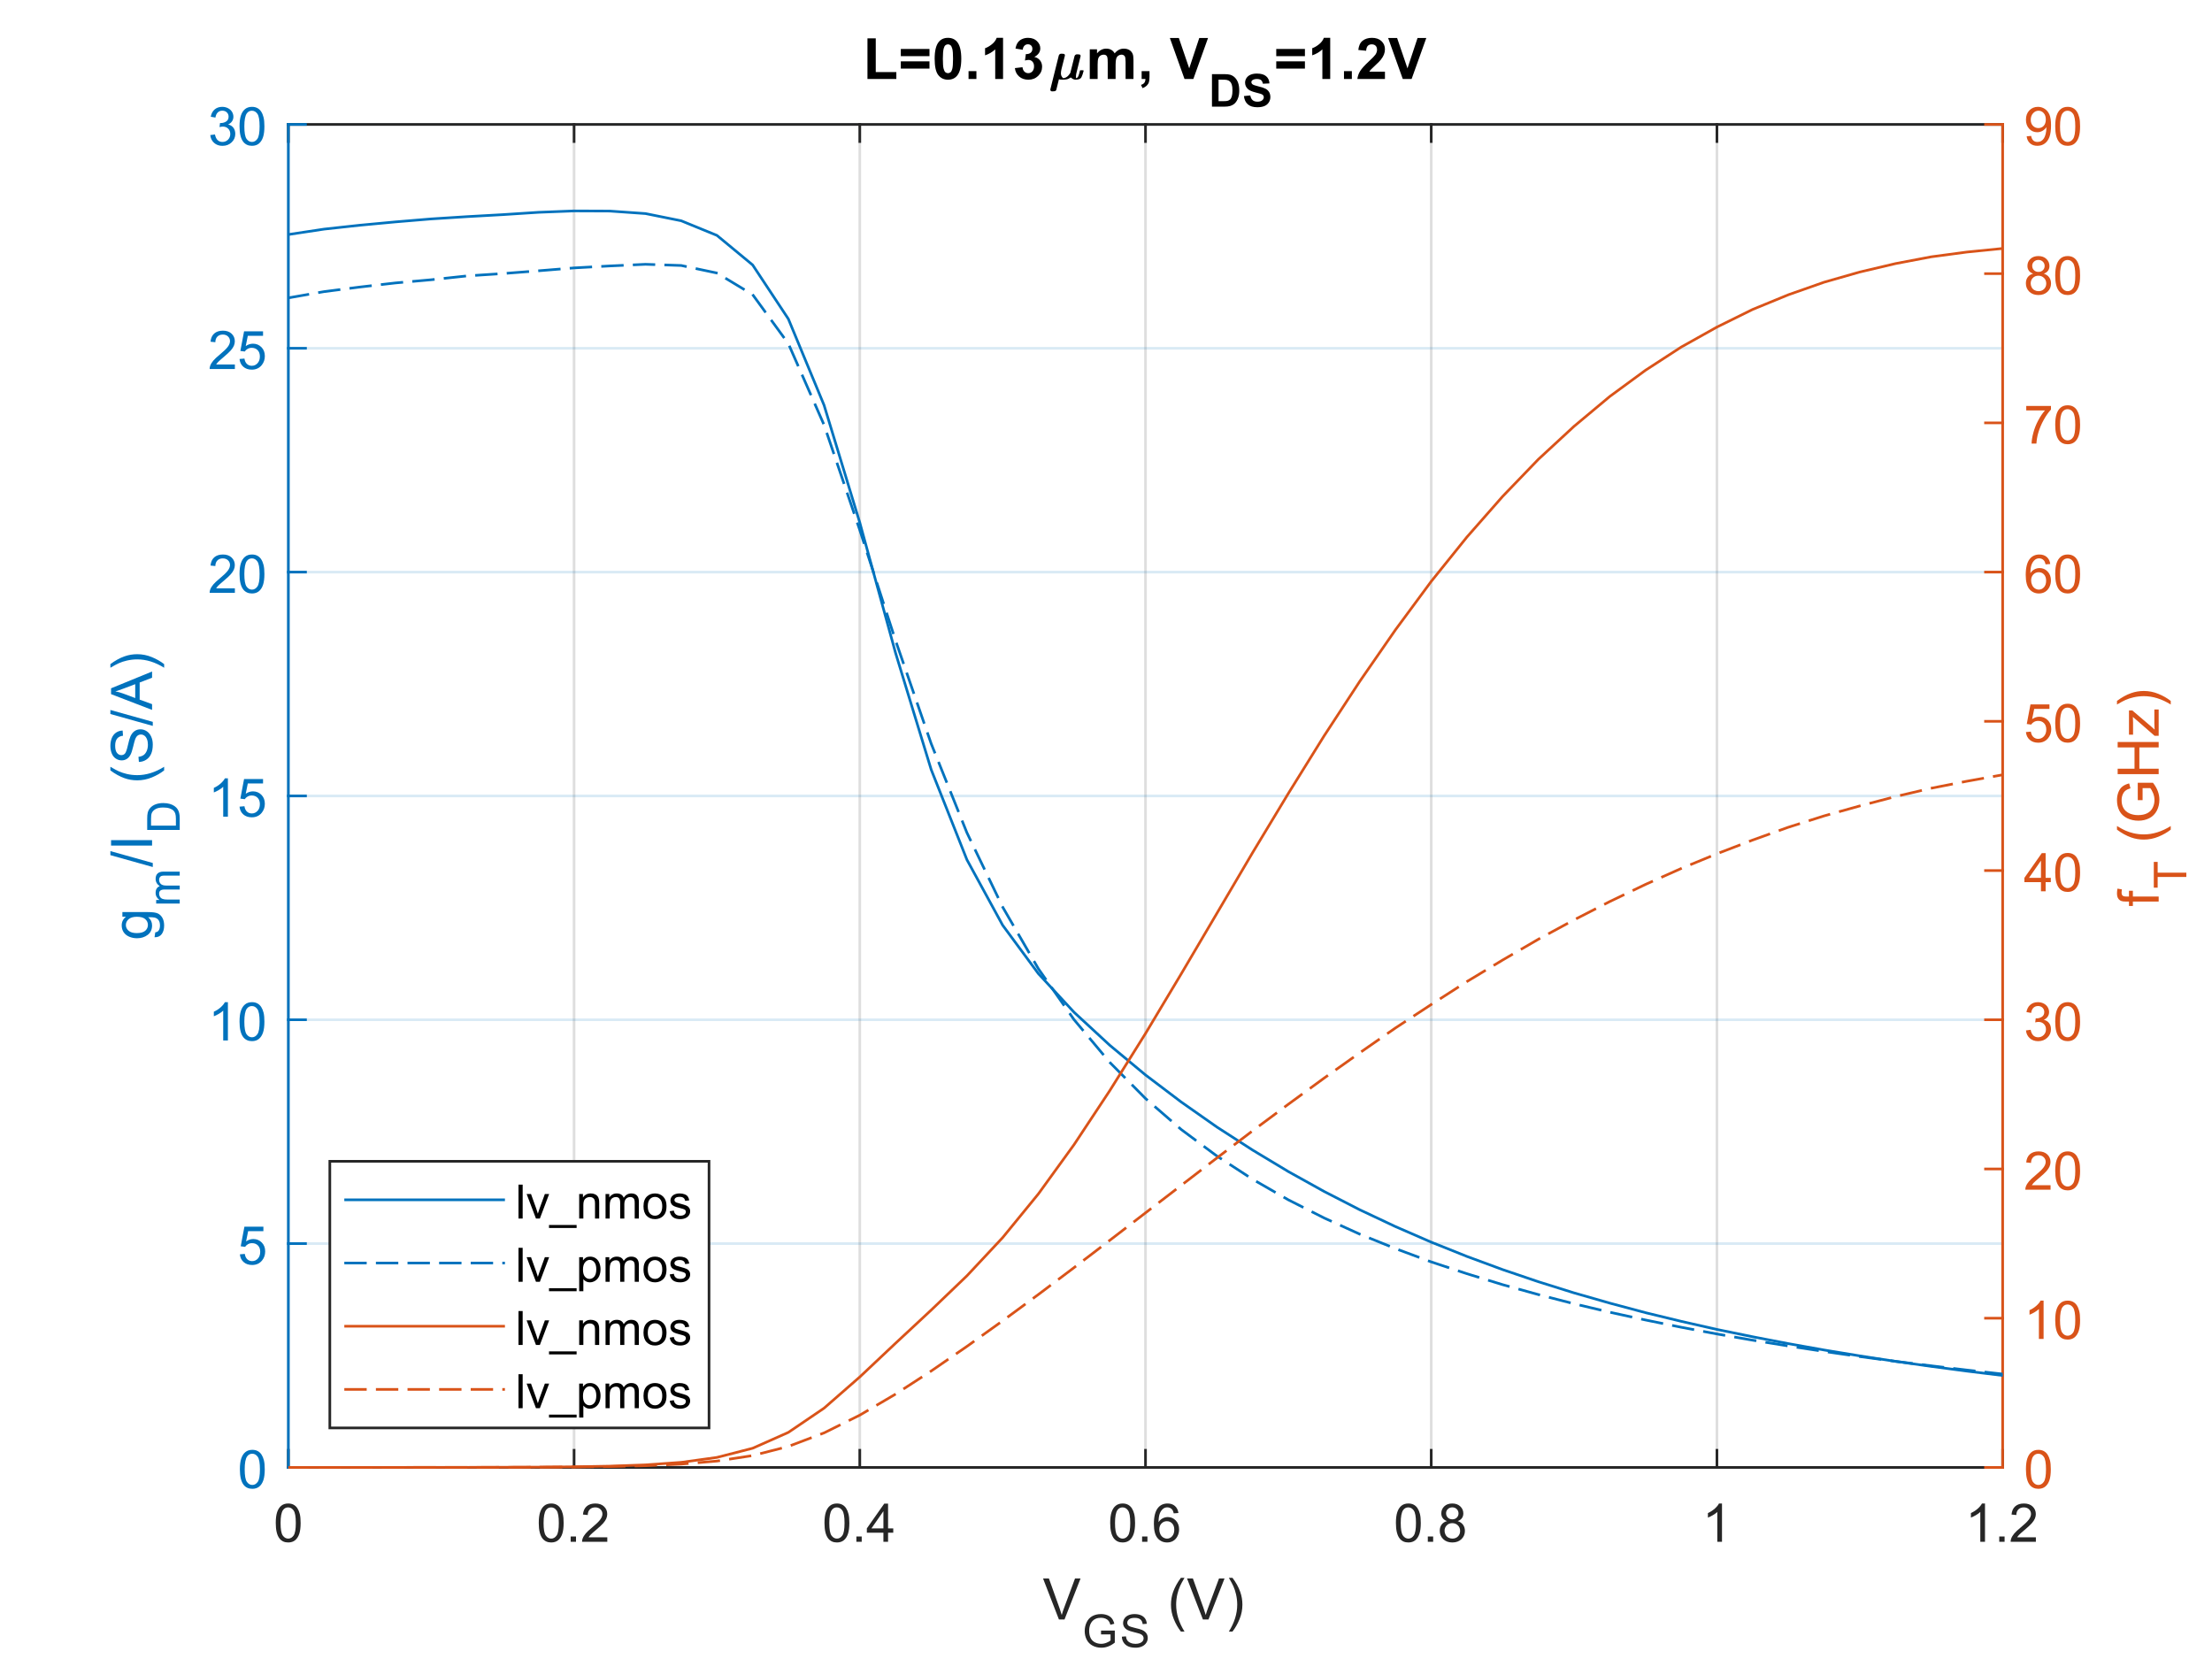 <?xml version="1.0"?>
<!DOCTYPE svg PUBLIC '-//W3C//DTD SVG 1.0//EN'
          'http://www.w3.org/TR/2001/REC-SVG-20010904/DTD/svg10.dtd'>
<svg xmlns:xlink="http://www.w3.org/1999/xlink" style="fill-opacity:1; color-rendering:auto; color-interpolation:auto; text-rendering:auto; stroke:black; stroke-linecap:square; stroke-miterlimit:10; shape-rendering:auto; stroke-opacity:1; fill:black; stroke-dasharray:none; font-weight:normal; stroke-width:1; font-family:'Dialog'; font-style:normal; stroke-linejoin:miter; font-size:12px; stroke-dashoffset:0; image-rendering:auto;" width="1120" height="840" xmlns="http://www.w3.org/2000/svg"
><rect width="100%" height="100%" fill="#333333" stroke="none"/><!--Generated by the Batik Graphics2D SVG Generator--><defs id="genericDefs"
  /><g
  ><defs id="defs1"
    ><clipPath clipPathUnits="userSpaceOnUse" id="clipPath1"
      ><path d="M0 0 L1120 0 L1120 840 L0 840 L0 0 Z"
      /></clipPath
      ><clipPath clipPathUnits="userSpaceOnUse" id="clipPath2"
      ><path d="M146 63 L1014 63 L1014 744 L146 744 L146 63 Z"
      /></clipPath
    ></defs
    ><g style="fill:white; stroke:white;"
    ><rect x="0" y="0" width="1120" style="clip-path:url(#clipPath1); stroke:none;" height="840"
    /></g
    ><g style="fill:white; text-rendering:optimizeSpeed; color-rendering:optimizeSpeed; image-rendering:optimizeSpeed; shape-rendering:crispEdges; stroke:white; color-interpolation:sRGB;"
    ><rect x="0" width="1120" height="840" y="0" style="stroke:none;"
      /><path style="stroke:none;" d="M146 743 L1014 743 L1014 63 L146 63 Z"
    /></g
    ><g style="stroke-linecap:butt; fill-opacity:0.149; fill:rgb(38,38,38); text-rendering:geometricPrecision; image-rendering:optimizeQuality; color-rendering:optimizeQuality; stroke-linejoin:round; stroke:rgb(38,38,38); color-interpolation:linearRGB; stroke-width:1.333; stroke-opacity:0.149;"
    ><line y2="63" style="fill:none;" x1="146" x2="146" y1="743"
      /><line y2="63" style="fill:none;" x1="290.667" x2="290.667" y1="743"
      /><line y2="63" style="fill:none;" x1="435.333" x2="435.333" y1="743"
      /><line y2="63" style="fill:none;" x1="580" x2="580" y1="743"
      /><line y2="63" style="fill:none;" x1="724.667" x2="724.667" y1="743"
      /><line y2="63" style="fill:none;" x1="869.333" x2="869.333" y1="743"
      /><line y2="63" style="fill:none;" x1="1014" x2="1014" y1="743"
      /><line x1="1014" x2="146" y1="743" style="fill:none; stroke:rgb(0,114,189);" y2="743"
      /><line x1="1014" x2="146" y1="629.667" style="fill:none; stroke:rgb(0,114,189);" y2="629.667"
      /><line x1="1014" x2="146" y1="516.333" style="fill:none; stroke:rgb(0,114,189);" y2="516.333"
      /><line x1="1014" x2="146" y1="403" style="fill:none; stroke:rgb(0,114,189);" y2="403"
      /><line x1="1014" x2="146" y1="289.667" style="fill:none; stroke:rgb(0,114,189);" y2="289.667"
      /><line x1="1014" x2="146" y1="176.333" style="fill:none; stroke:rgb(0,114,189);" y2="176.333"
      /><line x1="1014" x2="146" y1="63" style="fill:none; stroke:rgb(0,114,189);" y2="63"
      /><line x1="146" x2="1014" y1="743" style="stroke-linecap:square; fill-opacity:1; fill:none; stroke-opacity:1;" y2="743"
      /><line x1="146" x2="1014" y1="63" style="stroke-linecap:square; fill-opacity:1; fill:none; stroke-opacity:1;" y2="63"
      /><line x1="146" x2="146" y1="743" style="stroke-linecap:square; fill-opacity:1; fill:none; stroke-opacity:1;" y2="734.32"
      /><line x1="290.667" x2="290.667" y1="743" style="stroke-linecap:square; fill-opacity:1; fill:none; stroke-opacity:1;" y2="734.32"
      /><line x1="435.333" x2="435.333" y1="743" style="stroke-linecap:square; fill-opacity:1; fill:none; stroke-opacity:1;" y2="734.32"
      /><line x1="580" x2="580" y1="743" style="stroke-linecap:square; fill-opacity:1; fill:none; stroke-opacity:1;" y2="734.32"
      /><line x1="724.667" x2="724.667" y1="743" style="stroke-linecap:square; fill-opacity:1; fill:none; stroke-opacity:1;" y2="734.32"
      /><line x1="869.333" x2="869.333" y1="743" style="stroke-linecap:square; fill-opacity:1; fill:none; stroke-opacity:1;" y2="734.32"
      /><line x1="1014" x2="1014" y1="743" style="stroke-linecap:square; fill-opacity:1; fill:none; stroke-opacity:1;" y2="734.32"
      /><line x1="146" x2="146" y1="63" style="stroke-linecap:square; fill-opacity:1; fill:none; stroke-opacity:1;" y2="71.68"
      /><line x1="290.667" x2="290.667" y1="63" style="stroke-linecap:square; fill-opacity:1; fill:none; stroke-opacity:1;" y2="71.68"
      /><line x1="435.333" x2="435.333" y1="63" style="stroke-linecap:square; fill-opacity:1; fill:none; stroke-opacity:1;" y2="71.68"
      /><line x1="580" x2="580" y1="63" style="stroke-linecap:square; fill-opacity:1; fill:none; stroke-opacity:1;" y2="71.68"
      /><line x1="724.667" x2="724.667" y1="63" style="stroke-linecap:square; fill-opacity:1; fill:none; stroke-opacity:1;" y2="71.68"
      /><line x1="869.333" x2="869.333" y1="63" style="stroke-linecap:square; fill-opacity:1; fill:none; stroke-opacity:1;" y2="71.68"
      /><line x1="1014" x2="1014" y1="63" style="stroke-linecap:square; fill-opacity:1; fill:none; stroke-opacity:1;" y2="71.68"
    /></g
    ><g transform="translate(146,753.667)" style="font-size:26.667px; fill:rgb(38,38,38); text-rendering:geometricPrecision; color-rendering:optimizeQuality; image-rendering:optimizeQuality; stroke:rgb(38,38,38); color-interpolation:linearRGB;"
    ><path style="stroke:none;" d="M-6.375 17.469 Q-6.375 14.047 -5.672 11.953 Q-4.969 9.859 -3.578 8.727 Q-2.188 7.594 -0.078 7.594 Q1.484 7.594 2.656 8.219 Q3.828 8.844 4.594 10.023 Q5.359 11.203 5.789 12.898 Q6.219 14.594 6.219 17.469 Q6.219 20.875 5.523 22.961 Q4.828 25.047 3.438 26.188 Q2.047 27.328 -0.078 27.328 Q-2.875 27.328 -4.469 25.328 Q-6.375 22.906 -6.375 17.469 ZM-3.938 17.469 Q-3.938 22.234 -2.828 23.805 Q-1.719 25.375 -0.078 25.375 Q1.562 25.375 2.672 23.797 Q3.781 22.219 3.781 17.469 Q3.781 12.703 2.672 11.133 Q1.562 9.562 -0.109 9.562 Q-1.734 9.562 -2.719 10.938 Q-3.938 12.703 -3.938 17.469 Z"
    /></g
    ><g transform="translate(290.667,753.667)" style="font-size:26.667px; fill:rgb(38,38,38); text-rendering:geometricPrecision; color-rendering:optimizeQuality; image-rendering:optimizeQuality; stroke:rgb(38,38,38); color-interpolation:linearRGB;"
    ><path style="stroke:none;" d="M-17.875 17.469 Q-17.875 14.047 -17.172 11.953 Q-16.469 9.859 -15.078 8.727 Q-13.688 7.594 -11.578 7.594 Q-10.016 7.594 -8.844 8.219 Q-7.672 8.844 -6.906 10.023 Q-6.141 11.203 -5.711 12.898 Q-5.281 14.594 -5.281 17.469 Q-5.281 20.875 -5.977 22.961 Q-6.672 25.047 -8.062 26.188 Q-9.453 27.328 -11.578 27.328 Q-14.375 27.328 -15.969 25.328 Q-17.875 22.906 -17.875 17.469 ZM-15.438 17.469 Q-15.438 22.234 -14.328 23.805 Q-13.219 25.375 -11.578 25.375 Q-9.938 25.375 -8.828 23.797 Q-7.719 22.219 -7.719 17.469 Q-7.719 12.703 -8.828 11.133 Q-9.938 9.562 -11.609 9.562 Q-13.234 9.562 -14.219 10.938 Q-15.438 12.703 -15.438 17.469 ZM-1.722 27 L-1.722 24.297 L0.981 24.297 L0.981 27 L-1.722 27 ZM16.825 24.719 L16.825 27 L4.043 27 Q4.028 26.141 4.325 25.359 Q4.809 24.047 5.887 22.781 Q6.965 21.516 8.996 19.859 Q12.137 17.266 13.246 15.758 Q14.356 14.25 14.356 12.906 Q14.356 11.5 13.348 10.531 Q12.34 9.562 10.715 9.562 Q9.012 9.562 7.981 10.586 Q6.95 11.609 6.934 13.438 L4.497 13.188 Q4.747 10.453 6.379 9.023 Q8.012 7.594 10.778 7.594 Q13.559 7.594 15.176 9.133 Q16.793 10.672 16.793 12.953 Q16.793 14.125 16.317 15.242 Q15.84 16.359 14.746 17.602 Q13.653 18.844 11.09 21 Q8.95 22.797 8.348 23.438 Q7.747 24.078 7.34 24.719 L16.825 24.719 Z"
    /></g
    ><g transform="translate(435.333,753.667)" style="font-size:26.667px; fill:rgb(38,38,38); text-rendering:geometricPrecision; color-rendering:optimizeQuality; image-rendering:optimizeQuality; stroke:rgb(38,38,38); color-interpolation:linearRGB;"
    ><path style="stroke:none;" d="M-17.875 17.469 Q-17.875 14.047 -17.172 11.953 Q-16.469 9.859 -15.078 8.727 Q-13.688 7.594 -11.578 7.594 Q-10.016 7.594 -8.844 8.219 Q-7.672 8.844 -6.906 10.023 Q-6.141 11.203 -5.711 12.898 Q-5.281 14.594 -5.281 17.469 Q-5.281 20.875 -5.977 22.961 Q-6.672 25.047 -8.062 26.188 Q-9.453 27.328 -11.578 27.328 Q-14.375 27.328 -15.969 25.328 Q-17.875 22.906 -17.875 17.469 ZM-15.438 17.469 Q-15.438 22.234 -14.328 23.805 Q-13.219 25.375 -11.578 25.375 Q-9.938 25.375 -8.828 23.797 Q-7.719 22.219 -7.719 17.469 Q-7.719 12.703 -8.828 11.133 Q-9.938 9.562 -11.609 9.562 Q-13.234 9.562 -14.219 10.938 Q-15.438 12.703 -15.438 17.469 ZM-1.722 27 L-1.722 24.297 L0.981 24.297 L0.981 27 L-1.722 27 ZM11.965 27 L11.965 22.375 L3.575 22.375 L3.575 20.203 L12.387 7.672 L14.325 7.672 L14.325 20.203 L16.95 20.203 L16.95 22.375 L14.325 22.375 L14.325 27 L11.965 27 ZM11.965 20.203 L11.965 11.484 L5.903 20.203 L11.965 20.203 Z"
    /></g
    ><g transform="translate(580,753.667)" style="font-size:26.667px; fill:rgb(38,38,38); text-rendering:geometricPrecision; color-rendering:optimizeQuality; image-rendering:optimizeQuality; stroke:rgb(38,38,38); color-interpolation:linearRGB;"
    ><path style="stroke:none;" d="M-17.875 17.469 Q-17.875 14.047 -17.172 11.953 Q-16.469 9.859 -15.078 8.727 Q-13.688 7.594 -11.578 7.594 Q-10.016 7.594 -8.844 8.219 Q-7.672 8.844 -6.906 10.023 Q-6.141 11.203 -5.711 12.898 Q-5.281 14.594 -5.281 17.469 Q-5.281 20.875 -5.977 22.961 Q-6.672 25.047 -8.062 26.188 Q-9.453 27.328 -11.578 27.328 Q-14.375 27.328 -15.969 25.328 Q-17.875 22.906 -17.875 17.469 ZM-15.438 17.469 Q-15.438 22.234 -14.328 23.805 Q-13.219 25.375 -11.578 25.375 Q-9.938 25.375 -8.828 23.797 Q-7.719 22.219 -7.719 17.469 Q-7.719 12.703 -8.828 11.133 Q-9.938 9.562 -11.609 9.562 Q-13.234 9.562 -14.219 10.938 Q-15.438 12.703 -15.438 17.469 ZM-1.722 27 L-1.722 24.297 L0.981 24.297 L0.981 27 L-1.722 27 ZM16.668 12.406 L14.309 12.594 Q13.996 11.188 13.403 10.562 Q12.45 9.547 11.043 9.547 Q9.903 9.547 9.043 10.172 Q7.918 11 7.278 12.562 Q6.637 14.125 6.606 17.031 Q7.465 15.734 8.7 15.102 Q9.934 14.469 11.293 14.469 Q13.668 14.469 15.34 16.211 Q17.012 17.953 17.012 20.719 Q17.012 22.547 16.223 24.109 Q15.434 25.672 14.067 26.5 Q12.7 27.328 10.95 27.328 Q7.997 27.328 6.122 25.148 Q4.247 22.969 4.247 17.953 Q4.247 12.359 6.309 9.812 Q8.121 7.594 11.184 7.594 Q13.465 7.594 14.918 8.875 Q16.372 10.156 16.668 12.406 ZM6.981 20.734 Q6.981 21.969 7.497 23.086 Q8.012 24.203 8.95 24.789 Q9.887 25.375 10.918 25.375 Q12.418 25.375 13.496 24.164 Q14.575 22.953 14.575 20.875 Q14.575 18.859 13.512 17.711 Q12.45 16.562 10.825 16.562 Q9.215 16.562 8.098 17.711 Q6.981 18.859 6.981 20.734 Z"
    /></g
    ><g transform="translate(724.667,753.667)" style="font-size:26.667px; fill:rgb(38,38,38); text-rendering:geometricPrecision; color-rendering:optimizeQuality; image-rendering:optimizeQuality; stroke:rgb(38,38,38); color-interpolation:linearRGB;"
    ><path style="stroke:none;" d="M-17.875 17.469 Q-17.875 14.047 -17.172 11.953 Q-16.469 9.859 -15.078 8.727 Q-13.688 7.594 -11.578 7.594 Q-10.016 7.594 -8.844 8.219 Q-7.672 8.844 -6.906 10.023 Q-6.141 11.203 -5.711 12.898 Q-5.281 14.594 -5.281 17.469 Q-5.281 20.875 -5.977 22.961 Q-6.672 25.047 -8.062 26.188 Q-9.453 27.328 -11.578 27.328 Q-14.375 27.328 -15.969 25.328 Q-17.875 22.906 -17.875 17.469 ZM-15.438 17.469 Q-15.438 22.234 -14.328 23.805 Q-13.219 25.375 -11.578 25.375 Q-9.938 25.375 -8.828 23.797 Q-7.719 22.219 -7.719 17.469 Q-7.719 12.703 -8.828 11.133 Q-9.938 9.562 -11.609 9.562 Q-13.234 9.562 -14.219 10.938 Q-15.438 12.703 -15.438 17.469 ZM-1.722 27 L-1.722 24.297 L0.981 24.297 L0.981 27 L-1.722 27 ZM7.997 16.516 Q6.528 15.984 5.817 14.977 Q5.106 13.969 5.106 12.578 Q5.106 10.469 6.622 9.031 Q8.137 7.594 10.653 7.594 Q13.184 7.594 14.723 9.062 Q16.262 10.531 16.262 12.641 Q16.262 13.984 15.559 14.984 Q14.856 15.984 13.418 16.516 Q15.2 17.094 16.129 18.391 Q17.059 19.688 17.059 21.469 Q17.059 23.953 15.309 25.641 Q13.559 27.328 10.7 27.328 Q7.825 27.328 6.075 25.633 Q4.325 23.938 4.325 21.406 Q4.325 19.531 5.278 18.258 Q6.231 16.984 7.997 16.516 ZM7.528 12.5 Q7.528 13.875 8.411 14.742 Q9.293 15.609 10.7 15.609 Q12.075 15.609 12.95 14.742 Q13.825 13.875 13.825 12.625 Q13.825 11.328 12.926 10.438 Q12.028 9.547 10.684 9.547 Q9.325 9.547 8.426 10.414 Q7.528 11.281 7.528 12.5 ZM6.762 21.422 Q6.762 22.438 7.247 23.391 Q7.731 24.344 8.676 24.859 Q9.621 25.375 10.715 25.375 Q12.418 25.375 13.528 24.281 Q14.637 23.188 14.637 21.5 Q14.637 19.781 13.496 18.664 Q12.356 17.547 10.637 17.547 Q8.965 17.547 7.864 18.656 Q6.762 19.766 6.762 21.422 Z"
    /></g
    ><g transform="translate(869.333,753.667)" style="font-size:26.667px; fill:rgb(38,38,38); text-rendering:geometricPrecision; color-rendering:optimizeQuality; image-rendering:optimizeQuality; stroke:rgb(38,38,38); color-interpolation:linearRGB;"
    ><path style="stroke:none;" d="M2.562 27 L0.188 27 L0.188 11.875 Q-0.672 12.703 -2.062 13.516 Q-3.453 14.328 -4.562 14.734 L-4.562 12.438 Q-2.562 11.516 -1.078 10.18 Q0.406 8.844 1.031 7.594 L2.562 7.594 L2.562 27 Z"
    /></g
    ><g transform="translate(1014,753.667)" style="font-size:26.667px; fill:rgb(38,38,38); text-rendering:geometricPrecision; color-rendering:optimizeQuality; image-rendering:optimizeQuality; stroke:rgb(38,38,38); color-interpolation:linearRGB;"
    ><path style="stroke:none;" d="M-8.938 27 L-11.312 27 L-11.312 11.875 Q-12.172 12.703 -13.562 13.516 Q-14.953 14.328 -16.062 14.734 L-16.062 12.438 Q-14.062 11.516 -12.578 10.18 Q-11.094 8.844 -10.469 7.594 L-8.938 7.594 L-8.938 27 ZM-1.722 27 L-1.722 24.297 L0.981 24.297 L0.981 27 L-1.722 27 ZM16.825 24.719 L16.825 27 L4.043 27 Q4.028 26.141 4.325 25.359 Q4.809 24.047 5.887 22.781 Q6.965 21.516 8.996 19.859 Q12.137 17.266 13.246 15.758 Q14.356 14.25 14.356 12.906 Q14.356 11.5 13.348 10.531 Q12.34 9.562 10.715 9.562 Q9.012 9.562 7.981 10.586 Q6.95 11.609 6.934 13.438 L4.497 13.188 Q4.747 10.453 6.379 9.023 Q8.012 7.594 10.778 7.594 Q13.559 7.594 15.176 9.133 Q16.793 10.672 16.793 12.953 Q16.793 14.125 16.317 15.242 Q15.84 16.359 14.746 17.602 Q13.653 18.844 11.09 21 Q8.95 22.797 8.348 23.438 Q7.747 24.078 7.34 24.719 L16.825 24.719 Z"
    /></g
    ><g transform="translate(528,820)" style="font-size:29.333px; fill:rgb(38,38,38); text-rendering:geometricPrecision; color-rendering:optimizeQuality; image-rendering:optimizeQuality; stroke:rgb(38,38,38); color-interpolation:linearRGB;"
    ><path style="stroke:none;" d="M8.172 0 L0.125 -20.766 L3.094 -20.766 L8.5 -5.672 Q9.141 -3.859 9.594 -2.281 Q10.062 -3.984 10.703 -5.672 L16.312 -20.766 L19.109 -20.766 L10.984 0 L8.172 0 Z"
    /></g
    ><g transform="translate(548,834)" style="font-size:23.467px; fill:rgb(38,38,38); text-rendering:geometricPrecision; color-rendering:optimizeQuality; image-rendering:optimizeQuality; stroke:rgb(38,38,38); color-interpolation:linearRGB;"
    ><path style="stroke:none;" d="M9.484 -6.453 L9.484 -8.391 L16.453 -8.406 L16.453 -2.297 Q14.844 -1.016 13.141 -0.367 Q11.438 0.281 9.641 0.281 Q7.203 0.281 5.227 -0.758 Q3.25 -1.797 2.234 -3.766 Q1.219 -5.734 1.219 -8.156 Q1.219 -10.562 2.227 -12.641 Q3.234 -14.719 5.125 -15.734 Q7.016 -16.75 9.469 -16.75 Q11.25 -16.75 12.695 -16.172 Q14.141 -15.594 14.961 -14.555 Q15.781 -13.516 16.203 -11.859 L14.234 -11.328 Q13.875 -12.578 13.32 -13.297 Q12.766 -14.016 11.742 -14.445 Q10.719 -14.875 9.484 -14.875 Q7.984 -14.875 6.898 -14.422 Q5.812 -13.969 5.141 -13.227 Q4.469 -12.484 4.094 -11.594 Q3.469 -10.078 3.469 -8.281 Q3.469 -6.094 4.227 -4.609 Q4.984 -3.125 6.438 -2.406 Q7.891 -1.688 9.516 -1.688 Q10.922 -1.688 12.273 -2.234 Q13.625 -2.781 14.312 -3.391 L14.312 -6.453 L9.484 -6.453 Z"
    /></g
    ><g transform="translate(567,834)" style="font-size:23.467px; fill:rgb(38,38,38); text-rendering:geometricPrecision; color-rendering:optimizeQuality; image-rendering:optimizeQuality; stroke:rgb(38,38,38); color-interpolation:linearRGB;"
    ><path style="stroke:none;" d="M1.031 -5.297 L3.094 -5.469 Q3.234 -4.234 3.766 -3.445 Q4.297 -2.656 5.422 -2.164 Q6.547 -1.672 7.953 -1.672 Q9.203 -1.672 10.156 -2.047 Q11.109 -2.422 11.578 -3.062 Q12.047 -3.703 12.047 -4.469 Q12.047 -5.25 11.594 -5.828 Q11.141 -6.406 10.109 -6.797 Q9.438 -7.047 7.172 -7.594 Q4.906 -8.141 4 -8.625 Q2.812 -9.25 2.234 -10.164 Q1.656 -11.078 1.656 -12.203 Q1.656 -13.453 2.367 -14.539 Q3.078 -15.625 4.438 -16.188 Q5.797 -16.75 7.453 -16.75 Q9.281 -16.75 10.68 -16.156 Q12.078 -15.562 12.836 -14.422 Q13.594 -13.281 13.641 -11.828 L11.562 -11.672 Q11.391 -13.234 10.414 -14.031 Q9.438 -14.828 7.547 -14.828 Q5.578 -14.828 4.672 -14.102 Q3.766 -13.375 3.766 -12.359 Q3.766 -11.469 4.406 -10.891 Q5.031 -10.328 7.688 -9.727 Q10.344 -9.125 11.328 -8.672 Q12.766 -8 13.453 -6.984 Q14.141 -5.969 14.141 -4.656 Q14.141 -3.328 13.391 -2.172 Q12.641 -1.016 11.227 -0.367 Q9.812 0.281 8.047 0.281 Q5.812 0.281 4.305 -0.367 Q2.797 -1.016 1.938 -2.328 Q1.078 -3.641 1.031 -5.297 Z"
    /></g
    ><g transform="translate(583,820)" style="font-size:29.333px; fill:rgb(38,38,38); text-rendering:geometricPrecision; color-rendering:optimizeQuality; image-rendering:optimizeQuality; stroke:rgb(38,38,38); color-interpolation:linearRGB;"
    ><path style="stroke:none;" d="M14.925 6.109 Q12.816 3.438 11.355 -0.133 Q9.894 -3.703 9.894 -7.516 Q9.894 -10.891 10.988 -13.969 Q12.269 -17.562 14.925 -21.109 L16.753 -21.109 Q15.035 -18.172 14.488 -16.906 Q13.628 -14.953 13.128 -12.828 Q12.519 -10.188 12.519 -7.5 Q12.519 -0.688 16.753 6.109 L14.925 6.109 ZM26.077 0 L18.03 -20.766 L20.999 -20.766 L26.405 -5.672 Q27.046 -3.859 27.499 -2.281 Q27.968 -3.984 28.608 -5.672 L34.218 -20.766 L37.015 -20.766 L28.89 0 L26.077 0 ZM41.035 6.109 L39.206 6.109 Q43.441 -0.688 43.441 -7.5 Q43.441 -10.172 42.831 -12.781 Q42.363 -14.906 41.488 -16.859 Q40.941 -18.141 39.206 -21.109 L41.035 -21.109 Q43.706 -17.562 44.972 -13.969 Q46.066 -10.891 46.066 -7.516 Q46.066 -3.703 44.597 -0.133 Q43.128 3.438 41.035 6.109 Z"
    /></g
    ><g style="fill:rgb(0,114,189); text-rendering:geometricPrecision; image-rendering:optimizeQuality; color-rendering:optimizeQuality; stroke-linejoin:round; stroke:rgb(0,114,189); color-interpolation:linearRGB; stroke-width:1.333;"
    ><line y2="63" style="fill:none;" x1="146" x2="146" y1="743"
      /><line y2="743" style="fill:none;" x1="146" x2="154.68" y1="743"
      /><line y2="629.667" style="fill:none;" x1="146" x2="154.68" y1="629.667"
      /><line y2="516.333" style="fill:none;" x1="146" x2="154.68" y1="516.333"
      /><line y2="403" style="fill:none;" x1="146" x2="154.68" y1="403"
      /><line y2="289.667" style="fill:none;" x1="146" x2="154.68" y1="289.667"
      /><line y2="176.333" style="fill:none;" x1="146" x2="154.68" y1="176.333"
      /><line y2="63" style="fill:none;" x1="146" x2="154.68" y1="63"
    /></g
    ><g transform="translate(135.333,743)" style="font-size:26.667px; fill:rgb(0,114,189); text-rendering:geometricPrecision; color-rendering:optimizeQuality; image-rendering:optimizeQuality; stroke:rgb(0,114,189); color-interpolation:linearRGB;"
    ><path style="stroke:none;" d="M-13.875 0.969 Q-13.875 -2.453 -13.172 -4.547 Q-12.469 -6.641 -11.078 -7.773 Q-9.688 -8.906 -7.578 -8.906 Q-6.016 -8.906 -4.844 -8.281 Q-3.672 -7.656 -2.906 -6.477 Q-2.141 -5.297 -1.711 -3.602 Q-1.281 -1.906 -1.281 0.969 Q-1.281 4.375 -1.977 6.461 Q-2.672 8.547 -4.062 9.688 Q-5.453 10.828 -7.578 10.828 Q-10.375 10.828 -11.969 8.828 Q-13.875 6.406 -13.875 0.969 ZM-11.438 0.969 Q-11.438 5.734 -10.328 7.305 Q-9.219 8.875 -7.578 8.875 Q-5.938 8.875 -4.828 7.297 Q-3.719 5.719 -3.719 0.969 Q-3.719 -3.797 -4.828 -5.367 Q-5.938 -6.938 -7.609 -6.938 Q-9.234 -6.938 -10.219 -5.562 Q-11.438 -3.797 -11.438 0.969 Z"
    /></g
    ><g transform="translate(135.333,629.667)" style="font-size:26.667px; fill:rgb(0,114,189); text-rendering:geometricPrecision; color-rendering:optimizeQuality; image-rendering:optimizeQuality; stroke:rgb(0,114,189); color-interpolation:linearRGB;"
    ><path style="stroke:none;" d="M-13.875 5.438 L-11.391 5.219 Q-11.109 7.047 -10.102 7.961 Q-9.094 8.875 -7.672 8.875 Q-5.953 8.875 -4.766 7.586 Q-3.578 6.297 -3.578 4.156 Q-3.578 2.125 -4.719 0.953 Q-5.859 -0.219 -7.703 -0.219 Q-8.859 -0.219 -9.781 0.305 Q-10.703 0.828 -11.234 1.656 L-13.453 1.359 L-11.578 -8.562 L-1.969 -8.562 L-1.969 -6.297 L-9.688 -6.297 L-10.734 -1.109 Q-8.984 -2.312 -7.078 -2.312 Q-4.547 -2.312 -2.805 -0.562 Q-1.062 1.188 -1.062 3.953 Q-1.062 6.578 -2.594 8.484 Q-4.453 10.828 -7.672 10.828 Q-10.312 10.828 -11.977 9.352 Q-13.641 7.875 -13.875 5.438 Z"
    /></g
    ><g transform="translate(135.333,516.333)" style="font-size:26.667px; fill:rgb(0,114,189); text-rendering:geometricPrecision; color-rendering:optimizeQuality; image-rendering:optimizeQuality; stroke:rgb(0,114,189); color-interpolation:linearRGB;"
    ><path style="stroke:none;" d="M-19.938 10.5 L-22.312 10.5 L-22.312 -4.625 Q-23.172 -3.797 -24.562 -2.984 Q-25.953 -2.172 -27.062 -1.766 L-27.062 -4.062 Q-25.062 -4.984 -23.578 -6.32 Q-22.094 -7.656 -21.469 -8.906 L-19.938 -8.906 L-19.938 10.5 ZM-14.05 0.969 Q-14.05 -2.453 -13.347 -4.547 Q-12.644 -6.641 -11.253 -7.773 Q-9.863 -8.906 -7.753 -8.906 Q-6.191 -8.906 -5.019 -8.281 Q-3.847 -7.656 -3.081 -6.477 Q-2.316 -5.297 -1.886 -3.602 Q-1.456 -1.906 -1.456 0.969 Q-1.456 4.375 -2.152 6.461 Q-2.847 8.547 -4.238 9.688 Q-5.628 10.828 -7.753 10.828 Q-10.55 10.828 -12.144 8.828 Q-14.05 6.406 -14.05 0.969 ZM-11.613 0.969 Q-11.613 5.734 -10.503 7.305 Q-9.394 8.875 -7.753 8.875 Q-6.113 8.875 -5.003 7.297 Q-3.894 5.719 -3.894 0.969 Q-3.894 -3.797 -5.003 -5.367 Q-6.113 -6.938 -7.784 -6.938 Q-9.409 -6.938 -10.394 -5.562 Q-11.613 -3.797 -11.613 0.969 Z"
    /></g
    ><g transform="translate(135.333,403)" style="font-size:26.667px; fill:rgb(0,114,189); text-rendering:geometricPrecision; color-rendering:optimizeQuality; image-rendering:optimizeQuality; stroke:rgb(0,114,189); color-interpolation:linearRGB;"
    ><path style="stroke:none;" d="M-19.938 10.5 L-22.312 10.5 L-22.312 -4.625 Q-23.172 -3.797 -24.562 -2.984 Q-25.953 -2.172 -27.062 -1.766 L-27.062 -4.062 Q-25.062 -4.984 -23.578 -6.32 Q-22.094 -7.656 -21.469 -8.906 L-19.938 -8.906 L-19.938 10.5 ZM-14.05 5.438 L-11.566 5.219 Q-11.284 7.047 -10.277 7.961 Q-9.269 8.875 -7.847 8.875 Q-6.128 8.875 -4.941 7.586 Q-3.753 6.297 -3.753 4.156 Q-3.753 2.125 -4.894 0.953 Q-6.034 -0.219 -7.878 -0.219 Q-9.034 -0.219 -9.956 0.305 Q-10.878 0.828 -11.409 1.656 L-13.628 1.359 L-11.753 -8.562 L-2.144 -8.562 L-2.144 -6.297 L-9.863 -6.297 L-10.909 -1.109 Q-9.159 -2.312 -7.253 -2.312 Q-4.722 -2.312 -2.98 -0.562 Q-1.238 1.188 -1.238 3.953 Q-1.238 6.578 -2.769 8.484 Q-4.628 10.828 -7.847 10.828 Q-10.488 10.828 -12.152 9.352 Q-13.816 7.875 -14.05 5.438 Z"
    /></g
    ><g transform="translate(135.333,289.667)" style="font-size:26.667px; fill:rgb(0,114,189); text-rendering:geometricPrecision; color-rendering:optimizeQuality; image-rendering:optimizeQuality; stroke:rgb(0,114,189); color-interpolation:linearRGB;"
    ><path style="stroke:none;" d="M-16.406 8.219 L-16.406 10.5 L-29.188 10.5 Q-29.203 9.641 -28.906 8.859 Q-28.422 7.547 -27.344 6.281 Q-26.266 5.016 -24.234 3.359 Q-21.094 0.766 -19.984 -0.742 Q-18.875 -2.25 -18.875 -3.594 Q-18.875 -5 -19.883 -5.969 Q-20.891 -6.938 -22.516 -6.938 Q-24.219 -6.938 -25.25 -5.914 Q-26.281 -4.891 -26.297 -3.062 L-28.734 -3.312 Q-28.484 -6.047 -26.852 -7.477 Q-25.219 -8.906 -22.453 -8.906 Q-19.672 -8.906 -18.055 -7.367 Q-16.438 -5.828 -16.438 -3.547 Q-16.438 -2.375 -16.914 -1.258 Q-17.391 -0.141 -18.484 1.102 Q-19.578 2.344 -22.141 4.5 Q-24.281 6.297 -24.883 6.938 Q-25.484 7.578 -25.891 8.219 L-16.406 8.219 ZM-14.05 0.969 Q-14.05 -2.453 -13.347 -4.547 Q-12.644 -6.641 -11.253 -7.773 Q-9.863 -8.906 -7.753 -8.906 Q-6.191 -8.906 -5.019 -8.281 Q-3.847 -7.656 -3.081 -6.477 Q-2.316 -5.297 -1.886 -3.602 Q-1.456 -1.906 -1.456 0.969 Q-1.456 4.375 -2.152 6.461 Q-2.847 8.547 -4.238 9.688 Q-5.628 10.828 -7.753 10.828 Q-10.55 10.828 -12.144 8.828 Q-14.05 6.406 -14.05 0.969 ZM-11.613 0.969 Q-11.613 5.734 -10.503 7.305 Q-9.394 8.875 -7.753 8.875 Q-6.113 8.875 -5.003 7.297 Q-3.894 5.719 -3.894 0.969 Q-3.894 -3.797 -5.003 -5.367 Q-6.113 -6.938 -7.784 -6.938 Q-9.409 -6.938 -10.394 -5.562 Q-11.613 -3.797 -11.613 0.969 Z"
    /></g
    ><g transform="translate(135.333,176.333)" style="font-size:26.667px; fill:rgb(0,114,189); text-rendering:geometricPrecision; color-rendering:optimizeQuality; image-rendering:optimizeQuality; stroke:rgb(0,114,189); color-interpolation:linearRGB;"
    ><path style="stroke:none;" d="M-16.406 8.219 L-16.406 10.5 L-29.188 10.5 Q-29.203 9.641 -28.906 8.859 Q-28.422 7.547 -27.344 6.281 Q-26.266 5.016 -24.234 3.359 Q-21.094 0.766 -19.984 -0.742 Q-18.875 -2.25 -18.875 -3.594 Q-18.875 -5 -19.883 -5.969 Q-20.891 -6.938 -22.516 -6.938 Q-24.219 -6.938 -25.25 -5.914 Q-26.281 -4.891 -26.297 -3.062 L-28.734 -3.312 Q-28.484 -6.047 -26.852 -7.477 Q-25.219 -8.906 -22.453 -8.906 Q-19.672 -8.906 -18.055 -7.367 Q-16.438 -5.828 -16.438 -3.547 Q-16.438 -2.375 -16.914 -1.258 Q-17.391 -0.141 -18.484 1.102 Q-19.578 2.344 -22.141 4.5 Q-24.281 6.297 -24.883 6.938 Q-25.484 7.578 -25.891 8.219 L-16.406 8.219 ZM-14.05 5.438 L-11.566 5.219 Q-11.284 7.047 -10.277 7.961 Q-9.269 8.875 -7.847 8.875 Q-6.128 8.875 -4.941 7.586 Q-3.753 6.297 -3.753 4.156 Q-3.753 2.125 -4.894 0.953 Q-6.034 -0.219 -7.878 -0.219 Q-9.034 -0.219 -9.956 0.305 Q-10.878 0.828 -11.409 1.656 L-13.628 1.359 L-11.753 -8.562 L-2.144 -8.562 L-2.144 -6.297 L-9.863 -6.297 L-10.909 -1.109 Q-9.159 -2.312 -7.253 -2.312 Q-4.722 -2.312 -2.98 -0.562 Q-1.238 1.188 -1.238 3.953 Q-1.238 6.578 -2.769 8.484 Q-4.628 10.828 -7.847 10.828 Q-10.488 10.828 -12.152 9.352 Q-13.816 7.875 -14.05 5.438 Z"
    /></g
    ><g transform="translate(135.333,63)" style="font-size:26.667px; fill:rgb(0,114,189); text-rendering:geometricPrecision; color-rendering:optimizeQuality; image-rendering:optimizeQuality; stroke:rgb(0,114,189); color-interpolation:linearRGB;"
    ><path style="stroke:none;" d="M-28.859 5.391 L-26.5 5.078 Q-26.078 7.094 -25.102 7.984 Q-24.125 8.875 -22.703 8.875 Q-21.031 8.875 -19.883 7.719 Q-18.734 6.562 -18.734 4.844 Q-18.734 3.203 -19.797 2.148 Q-20.859 1.094 -22.516 1.094 Q-23.188 1.094 -24.188 1.344 L-23.922 -0.734 Q-23.688 -0.703 -23.547 -0.703 Q-22.031 -0.703 -20.812 -1.492 Q-19.594 -2.281 -19.594 -3.938 Q-19.594 -5.234 -20.477 -6.094 Q-21.359 -6.953 -22.766 -6.953 Q-24.141 -6.953 -25.062 -6.086 Q-25.984 -5.219 -26.25 -3.469 L-28.625 -3.891 Q-28.188 -6.281 -26.648 -7.594 Q-25.109 -8.906 -22.812 -8.906 Q-21.234 -8.906 -19.898 -8.227 Q-18.562 -7.547 -17.859 -6.375 Q-17.156 -5.203 -17.156 -3.891 Q-17.156 -2.625 -17.828 -1.602 Q-18.5 -0.578 -19.828 0.031 Q-18.109 0.422 -17.156 1.672 Q-16.203 2.922 -16.203 4.797 Q-16.203 7.328 -18.055 9.086 Q-19.906 10.844 -22.719 10.844 Q-25.266 10.844 -26.945 9.328 Q-28.625 7.812 -28.859 5.391 ZM-14.05 0.969 Q-14.05 -2.453 -13.347 -4.547 Q-12.644 -6.641 -11.253 -7.773 Q-9.863 -8.906 -7.753 -8.906 Q-6.191 -8.906 -5.019 -8.281 Q-3.847 -7.656 -3.081 -6.477 Q-2.316 -5.297 -1.886 -3.602 Q-1.456 -1.906 -1.456 0.969 Q-1.456 4.375 -2.152 6.461 Q-2.847 8.547 -4.238 9.688 Q-5.628 10.828 -7.753 10.828 Q-10.55 10.828 -12.144 8.828 Q-14.05 6.406 -14.05 0.969 ZM-11.613 0.969 Q-11.613 5.734 -10.503 7.305 Q-9.394 8.875 -7.753 8.875 Q-6.113 8.875 -5.003 7.297 Q-3.894 5.719 -3.894 0.969 Q-3.894 -3.797 -5.003 -5.367 Q-6.113 -6.938 -7.784 -6.938 Q-9.409 -6.938 -10.394 -5.562 Q-11.613 -3.797 -11.613 0.969 Z"
    /></g
    ><g transform="translate(77,476) rotate(-90)" style="font-size:29.333px; fill:rgb(0,114,189); text-rendering:geometricPrecision; color-rendering:optimizeQuality; image-rendering:optimizeQuality; stroke:rgb(0,114,189); color-interpolation:linearRGB;"
    ><path style="stroke:none;" d="M1.438 1.25 L3.922 1.609 Q4.078 2.766 4.781 3.281 Q5.734 4 7.375 4 Q9.141 4 10.109 3.289 Q11.078 2.578 11.406 1.297 Q11.609 0.531 11.594 -1.969 Q9.922 0 7.438 0 Q4.328 0 2.633 -2.234 Q0.938 -4.469 0.938 -7.609 Q0.938 -9.75 1.719 -11.57 Q2.5 -13.391 3.977 -14.383 Q5.453 -15.375 7.453 -15.375 Q10.109 -15.375 11.844 -13.219 L11.844 -15.031 L14.188 -15.031 L14.188 -2.047 Q14.188 1.469 13.477 2.938 Q12.766 4.406 11.211 5.258 Q9.656 6.109 7.391 6.109 Q4.703 6.109 3.047 4.898 Q1.391 3.688 1.438 1.25 ZM3.547 -7.781 Q3.547 -4.828 4.727 -3.469 Q5.906 -2.109 7.672 -2.109 Q9.438 -2.109 10.625 -3.461 Q11.812 -4.812 11.812 -7.703 Q11.812 -10.469 10.586 -11.867 Q9.359 -13.266 7.625 -13.266 Q5.938 -13.266 4.742 -11.883 Q3.547 -10.5 3.547 -7.781 Z"
    /></g
    ><g transform="translate(91,459) rotate(-90)" style="font-size:23.467px; fill:rgb(0,114,189); text-rendering:geometricPrecision; color-rendering:optimizeQuality; image-rendering:optimizeQuality; stroke:rgb(0,114,189); color-interpolation:linearRGB;"
    ><path style="stroke:none;" d="M1.516 0 L1.516 -11.922 L3.328 -11.922 L3.328 -10.25 Q3.891 -11.125 4.82 -11.664 Q5.75 -12.203 6.938 -12.203 Q8.266 -12.203 9.117 -11.648 Q9.969 -11.094 10.312 -10.109 Q11.719 -12.203 14 -12.203 Q15.766 -12.203 16.719 -11.219 Q17.672 -10.234 17.672 -8.188 L17.672 0 L15.672 0 L15.672 -7.516 Q15.672 -8.719 15.477 -9.258 Q15.281 -9.797 14.758 -10.117 Q14.234 -10.438 13.547 -10.438 Q12.281 -10.438 11.453 -9.602 Q10.625 -8.766 10.625 -6.922 L10.625 0 L8.609 0 L8.609 -7.75 Q8.609 -9.094 8.109 -9.766 Q7.609 -10.438 6.484 -10.438 Q5.641 -10.438 4.914 -9.992 Q4.188 -9.547 3.859 -8.68 Q3.531 -7.812 3.531 -6.188 L3.531 0 L1.516 0 Z"
    /></g
    ><g transform="translate(77,439) rotate(-90)" style="font-size:29.333px; fill:rgb(0,114,189); text-rendering:geometricPrecision; color-rendering:optimizeQuality; image-rendering:optimizeQuality; stroke:rgb(0,114,189); color-interpolation:linearRGB;"
    ><path style="stroke:none;" d="M0 0.359 L6.016 -21.109 L8.062 -21.109 L2.047 0.359 L0 0.359 ZM10.847 0 L10.847 -20.766 L13.597 -20.766 L13.597 0 L10.847 0 Z"
    /></g
    ><g transform="translate(91,422) rotate(-90)" style="font-size:23.467px; fill:rgb(0,114,189); text-rendering:geometricPrecision; color-rendering:optimizeQuality; image-rendering:optimizeQuality; stroke:rgb(0,114,189); color-interpolation:linearRGB;"
    ><path style="stroke:none;" d="M1.781 0 L1.781 -16.469 L7.453 -16.469 Q9.359 -16.469 10.375 -16.234 Q11.797 -15.906 12.797 -15.047 Q14.094 -13.953 14.742 -12.234 Q15.391 -10.516 15.391 -8.328 Q15.391 -6.453 14.953 -5 Q14.516 -3.547 13.828 -2.602 Q13.141 -1.656 12.328 -1.109 Q11.516 -0.562 10.359 -0.281 Q9.203 0 7.719 0 L1.781 0 ZM3.953 -1.938 L7.469 -1.938 Q9.094 -1.938 10.023 -2.242 Q10.953 -2.547 11.5 -3.094 Q12.281 -3.875 12.711 -5.18 Q13.141 -6.484 13.141 -8.359 Q13.141 -10.938 12.289 -12.328 Q11.438 -13.719 10.234 -14.188 Q9.359 -14.516 7.406 -14.516 L3.953 -14.516 L3.953 -1.938 Z"
    /></g
    ><g transform="translate(77,405) rotate(-90)" style="font-size:29.333px; fill:rgb(0,114,189); text-rendering:geometricPrecision; color-rendering:optimizeQuality; image-rendering:optimizeQuality; stroke:rgb(0,114,189); color-interpolation:linearRGB;"
    ><path style="stroke:none;" d="M14.925 6.109 Q12.816 3.438 11.355 -0.133 Q9.894 -3.703 9.894 -7.516 Q9.894 -10.891 10.988 -13.969 Q12.269 -17.562 14.925 -21.109 L16.753 -21.109 Q15.035 -18.172 14.488 -16.906 Q13.628 -14.953 13.128 -12.828 Q12.519 -10.188 12.519 -7.5 Q12.519 -0.688 16.753 6.109 L14.925 6.109 ZM19.202 -6.672 L21.796 -6.891 Q21.983 -5.344 22.655 -4.344 Q23.327 -3.344 24.741 -2.727 Q26.155 -2.109 27.936 -2.109 Q29.499 -2.109 30.702 -2.578 Q31.905 -3.047 32.499 -3.859 Q33.093 -4.672 33.093 -5.641 Q33.093 -6.609 32.522 -7.344 Q31.952 -8.078 30.655 -8.562 Q29.811 -8.891 26.952 -9.578 Q24.093 -10.266 22.952 -10.875 Q21.452 -11.656 20.726 -12.812 Q19.999 -13.969 19.999 -15.391 Q19.999 -16.969 20.89 -18.336 Q21.78 -19.703 23.499 -20.406 Q25.218 -21.109 27.311 -21.109 Q29.608 -21.109 31.374 -20.367 Q33.14 -19.625 34.093 -18.18 Q35.046 -16.734 35.108 -14.906 L32.483 -14.719 Q32.265 -16.688 31.038 -17.688 Q29.811 -18.688 27.421 -18.688 Q24.936 -18.688 23.796 -17.773 Q22.655 -16.859 22.655 -15.578 Q22.655 -14.453 23.452 -13.734 Q24.249 -13.016 27.601 -12.258 Q30.952 -11.5 32.187 -10.938 Q33.999 -10.094 34.866 -8.812 Q35.733 -7.531 35.733 -5.859 Q35.733 -4.203 34.788 -2.742 Q33.843 -1.281 32.062 -0.461 Q30.28 0.359 28.061 0.359 Q25.233 0.359 23.335 -0.461 Q21.436 -1.281 20.351 -2.938 Q19.265 -4.594 19.202 -6.672 ZM37.456 0.359 L43.472 -21.109 L45.519 -21.109 L39.503 0.359 L37.456 0.359 ZM45.553 0 L53.538 -20.766 L56.491 -20.766 L64.991 0 L61.85 0 L59.428 -6.281 L50.757 -6.281 L48.475 0 L45.553 0 ZM51.553 -8.531 L58.585 -8.531 L56.413 -14.281 Q55.428 -16.891 54.944 -18.578 Q54.553 -16.578 53.835 -14.609 L51.553 -8.531 ZM68.73 6.109 L66.902 6.109 Q71.136 -0.688 71.136 -7.5 Q71.136 -10.172 70.527 -12.781 Q70.058 -14.906 69.183 -16.859 Q68.636 -18.141 66.902 -21.109 L68.73 -21.109 Q71.402 -17.562 72.667 -13.969 Q73.761 -10.891 73.761 -7.516 Q73.761 -3.703 72.292 -0.133 Q70.823 3.438 68.73 6.109 Z"
    /></g
    ><g style="fill:rgb(217,83,25); text-rendering:geometricPrecision; image-rendering:optimizeQuality; color-rendering:optimizeQuality; stroke-linejoin:round; stroke:rgb(217,83,25); color-interpolation:linearRGB; stroke-width:1.333;"
    ><line y2="63" style="fill:none;" x1="1014" x2="1014" y1="743"
      /><line y2="743" style="fill:none;" x1="1014" x2="1005.32" y1="743"
      /><line y2="667.444" style="fill:none;" x1="1014" x2="1005.32" y1="667.444"
      /><line y2="591.889" style="fill:none;" x1="1014" x2="1005.32" y1="591.889"
      /><line y2="516.333" style="fill:none;" x1="1014" x2="1005.32" y1="516.333"
      /><line y2="440.778" style="fill:none;" x1="1014" x2="1005.32" y1="440.778"
      /><line y2="365.222" style="fill:none;" x1="1014" x2="1005.32" y1="365.222"
      /><line y2="289.667" style="fill:none;" x1="1014" x2="1005.32" y1="289.667"
      /><line y2="214.111" style="fill:none;" x1="1014" x2="1005.32" y1="214.111"
      /><line y2="138.556" style="fill:none;" x1="1014" x2="1005.32" y1="138.556"
      /><line y2="63" style="fill:none;" x1="1014" x2="1005.32" y1="63"
    /></g
    ><g transform="translate(1024.667,743)" style="font-size:26.667px; fill:rgb(217,83,25); text-rendering:geometricPrecision; color-rendering:optimizeQuality; image-rendering:optimizeQuality; stroke:rgb(217,83,25); color-interpolation:linearRGB;"
    ><path style="stroke:none;" d="M1.125 0.969 Q1.125 -2.453 1.828 -4.547 Q2.531 -6.641 3.922 -7.773 Q5.312 -8.906 7.422 -8.906 Q8.984 -8.906 10.156 -8.281 Q11.328 -7.656 12.094 -6.477 Q12.859 -5.297 13.289 -3.602 Q13.719 -1.906 13.719 0.969 Q13.719 4.375 13.023 6.461 Q12.328 8.547 10.938 9.688 Q9.547 10.828 7.422 10.828 Q4.625 10.828 3.031 8.828 Q1.125 6.406 1.125 0.969 ZM3.562 0.969 Q3.562 5.734 4.672 7.305 Q5.781 8.875 7.422 8.875 Q9.062 8.875 10.172 7.297 Q11.281 5.719 11.281 0.969 Q11.281 -3.797 10.172 -5.367 Q9.062 -6.938 7.391 -6.938 Q5.766 -6.938 4.781 -5.562 Q3.562 -3.797 3.562 0.969 Z"
    /></g
    ><g transform="translate(1024.667,667.444)" style="font-size:26.667px; fill:rgb(217,83,25); text-rendering:geometricPrecision; color-rendering:optimizeQuality; image-rendering:optimizeQuality; stroke:rgb(217,83,25); color-interpolation:linearRGB;"
    ><path style="stroke:none;" d="M10.062 10.5 L7.688 10.5 L7.688 -4.625 Q6.828 -3.797 5.438 -2.984 Q4.047 -2.172 2.938 -1.766 L2.938 -4.062 Q4.938 -4.984 6.422 -6.32 Q7.906 -7.656 8.531 -8.906 L10.062 -8.906 L10.062 10.5 ZM15.95 0.969 Q15.95 -2.453 16.653 -4.547 Q17.356 -6.641 18.747 -7.773 Q20.137 -8.906 22.247 -8.906 Q23.809 -8.906 24.981 -8.281 Q26.153 -7.656 26.919 -6.477 Q27.684 -5.297 28.114 -3.602 Q28.544 -1.906 28.544 0.969 Q28.544 4.375 27.848 6.461 Q27.153 8.547 25.762 9.688 Q24.372 10.828 22.247 10.828 Q19.45 10.828 17.856 8.828 Q15.95 6.406 15.95 0.969 ZM18.387 0.969 Q18.387 5.734 19.497 7.305 Q20.606 8.875 22.247 8.875 Q23.887 8.875 24.997 7.297 Q26.106 5.719 26.106 0.969 Q26.106 -3.797 24.997 -5.367 Q23.887 -6.938 22.216 -6.938 Q20.591 -6.938 19.606 -5.562 Q18.387 -3.797 18.387 0.969 Z"
    /></g
    ><g transform="translate(1024.667,591.889)" style="font-size:26.667px; fill:rgb(217,83,25); text-rendering:geometricPrecision; color-rendering:optimizeQuality; image-rendering:optimizeQuality; stroke:rgb(217,83,25); color-interpolation:linearRGB;"
    ><path style="stroke:none;" d="M13.594 8.219 L13.594 10.5 L0.812 10.5 Q0.797 9.641 1.094 8.859 Q1.578 7.547 2.656 6.281 Q3.734 5.016 5.766 3.359 Q8.906 0.766 10.016 -0.742 Q11.125 -2.25 11.125 -3.594 Q11.125 -5 10.117 -5.969 Q9.109 -6.938 7.484 -6.938 Q5.781 -6.938 4.75 -5.914 Q3.719 -4.891 3.703 -3.062 L1.266 -3.312 Q1.516 -6.047 3.148 -7.477 Q4.781 -8.906 7.547 -8.906 Q10.328 -8.906 11.945 -7.367 Q13.562 -5.828 13.562 -3.547 Q13.562 -2.375 13.086 -1.258 Q12.609 -0.141 11.516 1.102 Q10.422 2.344 7.859 4.5 Q5.719 6.297 5.117 6.938 Q4.516 7.578 4.109 8.219 L13.594 8.219 ZM15.95 0.969 Q15.95 -2.453 16.653 -4.547 Q17.356 -6.641 18.747 -7.773 Q20.137 -8.906 22.247 -8.906 Q23.809 -8.906 24.981 -8.281 Q26.153 -7.656 26.919 -6.477 Q27.684 -5.297 28.114 -3.602 Q28.544 -1.906 28.544 0.969 Q28.544 4.375 27.848 6.461 Q27.153 8.547 25.762 9.688 Q24.372 10.828 22.247 10.828 Q19.45 10.828 17.856 8.828 Q15.95 6.406 15.95 0.969 ZM18.387 0.969 Q18.387 5.734 19.497 7.305 Q20.606 8.875 22.247 8.875 Q23.887 8.875 24.997 7.297 Q26.106 5.719 26.106 0.969 Q26.106 -3.797 24.997 -5.367 Q23.887 -6.938 22.216 -6.938 Q20.591 -6.938 19.606 -5.562 Q18.387 -3.797 18.387 0.969 Z"
    /></g
    ><g transform="translate(1024.667,516.333)" style="font-size:26.667px; fill:rgb(217,83,25); text-rendering:geometricPrecision; color-rendering:optimizeQuality; image-rendering:optimizeQuality; stroke:rgb(217,83,25); color-interpolation:linearRGB;"
    ><path style="stroke:none;" d="M1.141 5.391 L3.5 5.078 Q3.922 7.094 4.898 7.984 Q5.875 8.875 7.297 8.875 Q8.969 8.875 10.117 7.719 Q11.266 6.562 11.266 4.844 Q11.266 3.203 10.203 2.148 Q9.141 1.094 7.484 1.094 Q6.812 1.094 5.812 1.344 L6.078 -0.734 Q6.312 -0.703 6.453 -0.703 Q7.969 -0.703 9.188 -1.492 Q10.406 -2.281 10.406 -3.938 Q10.406 -5.234 9.523 -6.094 Q8.641 -6.953 7.234 -6.953 Q5.859 -6.953 4.938 -6.086 Q4.016 -5.219 3.75 -3.469 L1.375 -3.891 Q1.812 -6.281 3.352 -7.594 Q4.891 -8.906 7.188 -8.906 Q8.766 -8.906 10.102 -8.227 Q11.438 -7.547 12.141 -6.375 Q12.844 -5.203 12.844 -3.891 Q12.844 -2.625 12.172 -1.602 Q11.5 -0.578 10.172 0.031 Q11.891 0.422 12.844 1.672 Q13.797 2.922 13.797 4.797 Q13.797 7.328 11.945 9.086 Q10.094 10.844 7.281 10.844 Q4.734 10.844 3.055 9.328 Q1.375 7.812 1.141 5.391 ZM15.95 0.969 Q15.95 -2.453 16.653 -4.547 Q17.356 -6.641 18.747 -7.773 Q20.137 -8.906 22.247 -8.906 Q23.809 -8.906 24.981 -8.281 Q26.153 -7.656 26.919 -6.477 Q27.684 -5.297 28.114 -3.602 Q28.544 -1.906 28.544 0.969 Q28.544 4.375 27.848 6.461 Q27.153 8.547 25.762 9.688 Q24.372 10.828 22.247 10.828 Q19.45 10.828 17.856 8.828 Q15.95 6.406 15.95 0.969 ZM18.387 0.969 Q18.387 5.734 19.497 7.305 Q20.606 8.875 22.247 8.875 Q23.887 8.875 24.997 7.297 Q26.106 5.719 26.106 0.969 Q26.106 -3.797 24.997 -5.367 Q23.887 -6.938 22.216 -6.938 Q20.591 -6.938 19.606 -5.562 Q18.387 -3.797 18.387 0.969 Z"
    /></g
    ><g transform="translate(1024.667,440.778)" style="font-size:26.667px; fill:rgb(217,83,25); text-rendering:geometricPrecision; color-rendering:optimizeQuality; image-rendering:optimizeQuality; stroke:rgb(217,83,25); color-interpolation:linearRGB;"
    ><path style="stroke:none;" d="M8.734 10.5 L8.734 5.875 L0.344 5.875 L0.344 3.703 L9.156 -8.828 L11.094 -8.828 L11.094 3.703 L13.719 3.703 L13.719 5.875 L11.094 5.875 L11.094 10.5 L8.734 10.5 ZM8.734 3.703 L8.734 -5.016 L2.672 3.703 L8.734 3.703 ZM15.95 0.969 Q15.95 -2.453 16.653 -4.547 Q17.356 -6.641 18.747 -7.773 Q20.137 -8.906 22.247 -8.906 Q23.809 -8.906 24.981 -8.281 Q26.153 -7.656 26.919 -6.477 Q27.684 -5.297 28.114 -3.602 Q28.544 -1.906 28.544 0.969 Q28.544 4.375 27.848 6.461 Q27.153 8.547 25.762 9.688 Q24.372 10.828 22.247 10.828 Q19.45 10.828 17.856 8.828 Q15.95 6.406 15.95 0.969 ZM18.387 0.969 Q18.387 5.734 19.497 7.305 Q20.606 8.875 22.247 8.875 Q23.887 8.875 24.997 7.297 Q26.106 5.719 26.106 0.969 Q26.106 -3.797 24.997 -5.367 Q23.887 -6.938 22.216 -6.938 Q20.591 -6.938 19.606 -5.562 Q18.387 -3.797 18.387 0.969 Z"
    /></g
    ><g transform="translate(1024.667,365.222)" style="font-size:26.667px; fill:rgb(217,83,25); text-rendering:geometricPrecision; color-rendering:optimizeQuality; image-rendering:optimizeQuality; stroke:rgb(217,83,25); color-interpolation:linearRGB;"
    ><path style="stroke:none;" d="M1.125 5.438 L3.609 5.219 Q3.891 7.047 4.898 7.961 Q5.906 8.875 7.328 8.875 Q9.047 8.875 10.234 7.586 Q11.422 6.297 11.422 4.156 Q11.422 2.125 10.281 0.953 Q9.141 -0.219 7.297 -0.219 Q6.141 -0.219 5.219 0.305 Q4.297 0.828 3.766 1.656 L1.547 1.359 L3.422 -8.562 L13.031 -8.562 L13.031 -6.297 L5.312 -6.297 L4.266 -1.109 Q6.016 -2.312 7.922 -2.312 Q10.453 -2.312 12.195 -0.562 Q13.938 1.188 13.938 3.953 Q13.938 6.578 12.406 8.484 Q10.547 10.828 7.328 10.828 Q4.688 10.828 3.023 9.352 Q1.359 7.875 1.125 5.438 ZM15.95 0.969 Q15.95 -2.453 16.653 -4.547 Q17.356 -6.641 18.747 -7.773 Q20.137 -8.906 22.247 -8.906 Q23.809 -8.906 24.981 -8.281 Q26.153 -7.656 26.919 -6.477 Q27.684 -5.297 28.114 -3.602 Q28.544 -1.906 28.544 0.969 Q28.544 4.375 27.848 6.461 Q27.153 8.547 25.762 9.688 Q24.372 10.828 22.247 10.828 Q19.45 10.828 17.856 8.828 Q15.95 6.406 15.95 0.969 ZM18.387 0.969 Q18.387 5.734 19.497 7.305 Q20.606 8.875 22.247 8.875 Q23.887 8.875 24.997 7.297 Q26.106 5.719 26.106 0.969 Q26.106 -3.797 24.997 -5.367 Q23.887 -6.938 22.216 -6.938 Q20.591 -6.938 19.606 -5.562 Q18.387 -3.797 18.387 0.969 Z"
    /></g
    ><g transform="translate(1024.667,289.667)" style="font-size:26.667px; fill:rgb(217,83,25); text-rendering:geometricPrecision; color-rendering:optimizeQuality; image-rendering:optimizeQuality; stroke:rgb(217,83,25); color-interpolation:linearRGB;"
    ><path style="stroke:none;" d="M13.438 -4.094 L11.078 -3.906 Q10.766 -5.312 10.172 -5.938 Q9.219 -6.953 7.812 -6.953 Q6.672 -6.953 5.812 -6.328 Q4.688 -5.5 4.047 -3.938 Q3.406 -2.375 3.375 0.531 Q4.234 -0.766 5.469 -1.398 Q6.703 -2.031 8.062 -2.031 Q10.438 -2.031 12.109 -0.289 Q13.781 1.453 13.781 4.219 Q13.781 6.047 12.992 7.609 Q12.203 9.172 10.836 10 Q9.469 10.828 7.719 10.828 Q4.766 10.828 2.891 8.648 Q1.016 6.469 1.016 1.453 Q1.016 -4.141 3.078 -6.688 Q4.891 -8.906 7.953 -8.906 Q10.234 -8.906 11.688 -7.625 Q13.141 -6.344 13.438 -4.094 ZM3.75 4.234 Q3.75 5.469 4.266 6.586 Q4.781 7.703 5.719 8.289 Q6.656 8.875 7.688 8.875 Q9.188 8.875 10.266 7.664 Q11.344 6.453 11.344 4.375 Q11.344 2.359 10.281 1.211 Q9.219 0.062 7.594 0.062 Q5.984 0.062 4.867 1.211 Q3.75 2.359 3.75 4.234 ZM15.95 0.969 Q15.95 -2.453 16.653 -4.547 Q17.356 -6.641 18.747 -7.773 Q20.137 -8.906 22.247 -8.906 Q23.809 -8.906 24.981 -8.281 Q26.153 -7.656 26.919 -6.477 Q27.684 -5.297 28.114 -3.602 Q28.544 -1.906 28.544 0.969 Q28.544 4.375 27.848 6.461 Q27.153 8.547 25.762 9.688 Q24.372 10.828 22.247 10.828 Q19.45 10.828 17.856 8.828 Q15.95 6.406 15.95 0.969 ZM18.387 0.969 Q18.387 5.734 19.497 7.305 Q20.606 8.875 22.247 8.875 Q23.887 8.875 24.997 7.297 Q26.106 5.719 26.106 0.969 Q26.106 -3.797 24.997 -5.367 Q23.887 -6.938 22.216 -6.938 Q20.591 -6.938 19.606 -5.562 Q18.387 -3.797 18.387 0.969 Z"
    /></g
    ><g transform="translate(1024.667,214.111)" style="font-size:26.667px; fill:rgb(217,83,25); text-rendering:geometricPrecision; color-rendering:optimizeQuality; image-rendering:optimizeQuality; stroke:rgb(217,83,25); color-interpolation:linearRGB;"
    ><path style="stroke:none;" d="M1.281 -6.297 L1.281 -8.578 L13.797 -8.578 L13.797 -6.734 Q11.938 -4.766 10.125 -1.508 Q8.312 1.75 7.328 5.188 Q6.625 7.609 6.422 10.5 L3.984 10.5 Q4.016 8.219 4.875 4.992 Q5.734 1.766 7.336 -1.234 Q8.938 -4.234 10.75 -6.297 L1.281 -6.297 ZM15.95 0.969 Q15.95 -2.453 16.653 -4.547 Q17.356 -6.641 18.747 -7.773 Q20.137 -8.906 22.247 -8.906 Q23.809 -8.906 24.981 -8.281 Q26.153 -7.656 26.919 -6.477 Q27.684 -5.297 28.114 -3.602 Q28.544 -1.906 28.544 0.969 Q28.544 4.375 27.848 6.461 Q27.153 8.547 25.762 9.688 Q24.372 10.828 22.247 10.828 Q19.45 10.828 17.856 8.828 Q15.95 6.406 15.95 0.969 ZM18.387 0.969 Q18.387 5.734 19.497 7.305 Q20.606 8.875 22.247 8.875 Q23.887 8.875 24.997 7.297 Q26.106 5.719 26.106 0.969 Q26.106 -3.797 24.997 -5.367 Q23.887 -6.938 22.216 -6.938 Q20.591 -6.938 19.606 -5.562 Q18.387 -3.797 18.387 0.969 Z"
    /></g
    ><g transform="translate(1024.667,138.556)" style="font-size:26.667px; fill:rgb(217,83,25); text-rendering:geometricPrecision; color-rendering:optimizeQuality; image-rendering:optimizeQuality; stroke:rgb(217,83,25); color-interpolation:linearRGB;"
    ><path style="stroke:none;" d="M4.766 0.016 Q3.297 -0.516 2.586 -1.523 Q1.875 -2.531 1.875 -3.922 Q1.875 -6.031 3.391 -7.469 Q4.906 -8.906 7.422 -8.906 Q9.953 -8.906 11.492 -7.438 Q13.031 -5.969 13.031 -3.859 Q13.031 -2.516 12.328 -1.516 Q11.625 -0.516 10.188 0.016 Q11.969 0.594 12.898 1.891 Q13.828 3.188 13.828 4.969 Q13.828 7.453 12.078 9.141 Q10.328 10.828 7.469 10.828 Q4.594 10.828 2.844 9.133 Q1.094 7.438 1.094 4.906 Q1.094 3.031 2.047 1.758 Q3 0.484 4.766 0.016 ZM4.297 -4 Q4.297 -2.625 5.18 -1.758 Q6.062 -0.891 7.469 -0.891 Q8.844 -0.891 9.719 -1.758 Q10.594 -2.625 10.594 -3.875 Q10.594 -5.172 9.695 -6.062 Q8.797 -6.953 7.453 -6.953 Q6.094 -6.953 5.195 -6.086 Q4.297 -5.219 4.297 -4 ZM3.531 4.922 Q3.531 5.938 4.016 6.891 Q4.5 7.844 5.445 8.359 Q6.391 8.875 7.484 8.875 Q9.188 8.875 10.297 7.781 Q11.406 6.688 11.406 5 Q11.406 3.281 10.266 2.164 Q9.125 1.047 7.406 1.047 Q5.734 1.047 4.633 2.156 Q3.531 3.266 3.531 4.922 ZM15.95 0.969 Q15.95 -2.453 16.653 -4.547 Q17.356 -6.641 18.747 -7.773 Q20.137 -8.906 22.247 -8.906 Q23.809 -8.906 24.981 -8.281 Q26.153 -7.656 26.919 -6.477 Q27.684 -5.297 28.114 -3.602 Q28.544 -1.906 28.544 0.969 Q28.544 4.375 27.848 6.461 Q27.153 8.547 25.762 9.688 Q24.372 10.828 22.247 10.828 Q19.45 10.828 17.856 8.828 Q15.95 6.406 15.95 0.969 ZM18.387 0.969 Q18.387 5.734 19.497 7.305 Q20.606 8.875 22.247 8.875 Q23.887 8.875 24.997 7.297 Q26.106 5.719 26.106 0.969 Q26.106 -3.797 24.997 -5.367 Q23.887 -6.938 22.216 -6.938 Q20.591 -6.938 19.606 -5.562 Q18.387 -3.797 18.387 0.969 Z"
    /></g
    ><g transform="translate(1024.667,63)" style="font-size:26.667px; fill:rgb(217,83,25); text-rendering:geometricPrecision; color-rendering:optimizeQuality; image-rendering:optimizeQuality; stroke:rgb(217,83,25); color-interpolation:linearRGB;"
    ><path style="stroke:none;" d="M1.484 6.031 L3.75 5.812 Q4.047 7.422 4.867 8.148 Q5.688 8.875 6.969 8.875 Q8.062 8.875 8.883 8.375 Q9.703 7.875 10.234 7.039 Q10.766 6.203 11.117 4.781 Q11.469 3.359 11.469 1.875 Q11.469 1.719 11.453 1.406 Q10.75 2.531 9.516 3.242 Q8.281 3.953 6.844 3.953 Q4.438 3.953 2.781 2.211 Q1.125 0.469 1.125 -2.375 Q1.125 -5.328 2.859 -7.117 Q4.594 -8.906 7.203 -8.906 Q9.078 -8.906 10.641 -7.891 Q12.203 -6.875 13.016 -5 Q13.828 -3.125 13.828 0.438 Q13.828 4.141 13.023 6.336 Q12.219 8.531 10.633 9.68 Q9.047 10.828 6.906 10.828 Q4.641 10.828 3.203 9.57 Q1.766 8.312 1.484 6.031 ZM11.188 -2.5 Q11.188 -4.547 10.102 -5.742 Q9.016 -6.938 7.484 -6.938 Q5.906 -6.938 4.734 -5.648 Q3.562 -4.359 3.562 -2.297 Q3.562 -0.453 4.672 0.695 Q5.781 1.844 7.422 1.844 Q9.078 1.844 10.133 0.695 Q11.188 -0.453 11.188 -2.5 ZM15.95 0.969 Q15.95 -2.453 16.653 -4.547 Q17.356 -6.641 18.747 -7.773 Q20.137 -8.906 22.247 -8.906 Q23.809 -8.906 24.981 -8.281 Q26.153 -7.656 26.919 -6.477 Q27.684 -5.297 28.114 -3.602 Q28.544 -1.906 28.544 0.969 Q28.544 4.375 27.848 6.461 Q27.153 8.547 25.762 9.688 Q24.372 10.828 22.247 10.828 Q19.45 10.828 17.856 8.828 Q15.95 6.406 15.95 0.969 ZM18.387 0.969 Q18.387 5.734 19.497 7.305 Q20.606 8.875 22.247 8.875 Q23.887 8.875 24.997 7.297 Q26.106 5.719 26.106 0.969 Q26.106 -3.797 24.997 -5.367 Q23.887 -6.938 22.216 -6.938 Q20.591 -6.938 19.606 -5.562 Q18.387 -3.797 18.387 0.969 Z"
    /></g
    ><g transform="translate(1093,459) rotate(-90)" style="font-size:29.333px; fill:rgb(217,83,25); text-rendering:geometricPrecision; color-rendering:optimizeQuality; image-rendering:optimizeQuality; stroke:rgb(217,83,25); color-interpolation:linearRGB;"
    ><path style="stroke:none;" d="M2.516 0 L2.516 -13.062 L0.266 -13.062 L0.266 -15.031 L2.516 -15.031 L2.516 -16.641 Q2.516 -18.156 2.797 -18.891 Q3.156 -19.875 4.086 -20.492 Q5.016 -21.109 6.688 -21.109 Q7.766 -21.109 9.062 -20.859 L8.688 -18.641 Q7.891 -18.781 7.172 -18.781 Q6.016 -18.781 5.539 -18.281 Q5.062 -17.781 5.062 -16.422 L5.062 -15.031 L7.984 -15.031 L7.984 -13.062 L5.062 -13.062 L5.062 0 L2.516 0 Z"
    /></g
    ><g transform="translate(1107,450) rotate(-90)" style="font-size:23.467px; fill:rgb(217,83,25); text-rendering:geometricPrecision; color-rendering:optimizeQuality; image-rendering:optimizeQuality; stroke:rgb(217,83,25); color-interpolation:linearRGB;"
    ><path style="stroke:none;" d="M5.969 0 L5.969 -14.516 L0.547 -14.516 L0.547 -16.469 L13.594 -16.469 L13.594 -14.516 L8.141 -14.516 L8.141 0 L5.969 0 Z"
    /></g
    ><g transform="translate(1093,435) rotate(-90)" style="font-size:29.333px; fill:rgb(217,83,25); text-rendering:geometricPrecision; color-rendering:optimizeQuality; image-rendering:optimizeQuality; stroke:rgb(217,83,25); color-interpolation:linearRGB;"
    ><path style="stroke:none;" d="M14.925 6.109 Q12.816 3.438 11.355 -0.133 Q9.894 -3.703 9.894 -7.516 Q9.894 -10.891 10.988 -13.969 Q12.269 -17.562 14.925 -21.109 L16.753 -21.109 Q15.035 -18.172 14.488 -16.906 Q13.628 -14.953 13.128 -12.828 Q12.519 -10.188 12.519 -7.5 Q12.519 -0.688 16.753 6.109 L14.925 6.109 ZM29.858 -8.141 L29.858 -10.578 L38.655 -10.594 L38.655 -2.891 Q36.624 -1.281 34.476 -0.461 Q32.327 0.359 30.061 0.359 Q26.999 0.359 24.499 -0.953 Q21.999 -2.266 20.726 -4.742 Q19.452 -7.219 19.452 -10.281 Q19.452 -13.312 20.718 -15.938 Q21.983 -18.562 24.366 -19.836 Q26.749 -21.109 29.843 -21.109 Q32.093 -21.109 33.913 -20.383 Q35.733 -19.656 36.765 -18.352 Q37.796 -17.047 38.343 -14.953 L35.858 -14.281 Q35.39 -15.859 34.694 -16.766 Q33.999 -17.672 32.71 -18.219 Q31.421 -18.766 29.858 -18.766 Q27.968 -18.766 26.601 -18.188 Q25.233 -17.609 24.39 -16.68 Q23.546 -15.75 23.077 -14.625 Q22.28 -12.703 22.28 -10.453 Q22.28 -7.672 23.233 -5.805 Q24.186 -3.938 26.015 -3.031 Q27.843 -2.125 29.905 -2.125 Q31.686 -2.125 33.382 -2.812 Q35.077 -3.5 35.952 -4.281 L35.952 -8.141 L29.858 -8.141 ZM43.034 0 L43.034 -20.766 L45.768 -20.766 L45.768 -12.234 L56.565 -12.234 L56.565 -20.766 L59.315 -20.766 L59.315 0 L56.565 0 L56.565 -9.781 L45.768 -9.781 L45.768 0 L43.034 0 ZM62.437 0 L62.437 -2.062 L72.015 -13.062 Q70.39 -12.969 69.14 -12.969 L63.015 -12.969 L63.015 -15.031 L75.296 -15.031 L75.296 -13.359 L67.155 -3.812 L65.577 -2.062 Q67.296 -2.188 68.796 -2.188 L75.749 -2.188 L75.749 0 L62.437 0 ZM80.108 6.109 L78.28 6.109 Q82.515 -0.688 82.515 -7.5 Q82.515 -10.172 81.905 -12.781 Q81.436 -14.906 80.561 -16.859 Q80.015 -18.141 78.28 -21.109 L80.108 -21.109 Q82.78 -17.562 84.046 -13.969 Q85.14 -10.891 85.14 -7.516 Q85.14 -3.703 83.671 -0.133 Q82.202 3.438 80.108 6.109 Z"
    /></g
    ><g transform="translate(437,40)" style="font-size:29.333px; text-rendering:geometricPrecision; color-rendering:optimizeQuality; image-rendering:optimizeQuality; color-interpolation:linearRGB; font-weight:bold;"
    ><path style="stroke:none;" d="M2.219 0 L2.219 -20.594 L6.422 -20.594 L6.422 -3.5 L16.844 -3.5 L16.844 0 L2.219 0 ZM19.108 -11.562 L19.108 -15.203 L33.624 -15.203 L33.624 -11.562 L19.108 -11.562 ZM19.108 -5.266 L19.108 -8.938 L33.624 -8.938 L33.624 -5.266 L19.108 -5.266 ZM42.976 -20.844 Q45.992 -20.844 47.695 -18.688 Q49.726 -16.141 49.726 -10.234 Q49.726 -4.344 47.679 -1.766 Q45.992 0.359 42.976 0.359 Q39.945 0.359 38.094 -1.977 Q36.242 -4.312 36.242 -10.281 Q36.242 -16.141 38.273 -18.719 Q39.961 -20.844 42.976 -20.844 ZM42.976 -17.547 Q42.258 -17.547 41.695 -17.086 Q41.133 -16.625 40.82 -15.438 Q40.398 -13.891 40.398 -10.234 Q40.398 -6.578 40.773 -5.219 Q41.148 -3.859 41.703 -3.406 Q42.258 -2.953 42.976 -2.953 Q43.711 -2.953 44.273 -3.406 Q44.836 -3.859 45.148 -5.062 Q45.554 -6.578 45.554 -10.234 Q45.554 -13.891 45.187 -15.258 Q44.82 -16.625 44.266 -17.086 Q43.711 -17.547 42.976 -17.547 ZM53.404 0 L53.404 -3.984 L57.388 -3.984 L57.388 0 L53.404 0 ZM70.876 0 L66.907 0 L66.907 -15 Q64.719 -12.953 61.766 -11.984 L61.766 -15.594 Q63.329 -16.094 65.149 -17.523 Q66.969 -18.953 67.657 -20.844 L70.876 -20.844 L70.876 0 ZM76.865 -5.516 L80.709 -5.969 Q80.897 -4.5 81.701 -3.727 Q82.506 -2.953 83.662 -2.953 Q84.897 -2.953 85.733 -3.883 Q86.569 -4.812 86.569 -6.406 Q86.569 -7.906 85.764 -8.781 Q84.959 -9.656 83.803 -9.656 Q83.037 -9.656 81.975 -9.359 L82.412 -12.609 Q84.022 -12.562 84.873 -13.305 Q85.725 -14.047 85.725 -15.281 Q85.725 -16.328 85.1 -16.953 Q84.475 -17.578 83.444 -17.578 Q82.428 -17.578 81.709 -16.867 Q80.99 -16.156 80.834 -14.797 L77.162 -15.422 Q77.537 -17.297 78.311 -18.43 Q79.084 -19.562 80.467 -20.203 Q81.85 -20.844 83.553 -20.844 Q86.49 -20.844 88.256 -18.969 Q89.725 -17.453 89.725 -15.516 Q89.725 -12.781 86.725 -11.156 Q88.522 -10.781 89.584 -9.445 Q90.647 -8.109 90.647 -6.234 Q90.647 -3.5 88.654 -1.57 Q86.662 0.359 83.694 0.359 Q80.865 0.359 79.014 -1.266 Q77.162 -2.891 76.865 -5.516 Z"
    /></g
    ><g transform="translate(530,40)" style="font-size:29.333px; text-rendering:geometricPrecision; image-rendering:optimizeQuality; color-rendering:optimizeQuality; font-family:'mwb_cmmi10'; color-interpolation:linearRGB; font-weight:bold;"
    ><path style="stroke:none;" d="M1.812 5.453 Q1.812 5.281 1.828 5.219 L6.094 -11.891 Q6.219 -12.312 6.555 -12.562 Q6.891 -12.812 7.312 -12.812 Q8.688 -12.812 8.938 -12.594 Q9.188 -12.375 9.188 -12.016 Q9.188 -11.922 9.18 -11.875 Q9.172 -11.828 9.172 -11.766 L7.453 -4.984 Q7.172 -3.781 7.172 -2.906 Q7.172 -1.828 7.68 -1.133 Q8.188 -0.438 8.219 -0.438 Q10.328 -0.438 11.938 -3.078 Q11.953 -3.094 11.953 -3.109 Q11.953 -3.125 11.953 -3.156 L14.062 -11.562 Q14.156 -11.953 14.508 -12.227 Q14.859 -12.5 15.281 -12.5 Q16.609 -12.5 16.875 -12.273 Q17.141 -12.047 17.141 -11.688 Q17.141 -11.516 17.109 -11.453 L15.031 -3.094 Q14.812 -2.281 14.812 -1.688 Q14.812 -0.438 14.812 -0.438 Q15.578 -0.438 16.031 -1.555 Q16.484 -2.672 16.828 -4.266 Q16.891 -4.438 17.078 -4.438 L17.406 -4.438 Q18.531 -4.438 18.609 -4.344 Q18.688 -4.25 18.688 -4.156 Q18.172 -2.125 17.57 -0.898 Q16.969 0.328 14.609 0.328 Q13.641 0.328 12.898 -0.227 Q12.156 -0.781 12.156 -0.781 Q12.156 -0.781 11.211 -0.227 Q10.266 0.328 8.188 0.328 Q6.375 0.328 6.156 0.156 L4.875 5.344 Q4.797 5.75 4.453 6.008 Q4.109 6.266 2.688 6.266 Q2.328 6.266 2.07 6.039 Q1.812 5.812 1.812 5.453 Z"
    /></g
    ><g transform="translate(550,40)" style="font-size:29.333px; text-rendering:geometricPrecision; color-rendering:optimizeQuality; image-rendering:optimizeQuality; color-interpolation:linearRGB; font-weight:bold;"
    ><path style="stroke:none;" d="M1.781 -15.031 L5.453 -15.031 L5.453 -12.984 Q7.422 -15.375 10.141 -15.375 Q11.578 -15.375 12.641 -14.781 Q13.703 -14.188 14.391 -12.984 Q15.375 -14.188 16.523 -14.781 Q17.672 -15.375 18.969 -15.375 Q20.625 -15.375 21.773 -14.703 Q22.922 -14.031 23.484 -12.734 Q23.906 -11.766 23.906 -9.609 L23.906 0 L19.922 0 L19.922 -8.594 Q19.922 -10.828 19.516 -11.484 Q18.953 -12.328 17.812 -12.328 Q16.984 -12.328 16.242 -11.82 Q15.5 -11.312 15.18 -10.328 Q14.859 -9.344 14.859 -7.219 L14.859 0 L10.875 0 L10.875 -8.234 Q10.875 -10.438 10.664 -11.07 Q10.453 -11.703 10.008 -12.016 Q9.562 -12.328 8.797 -12.328 Q7.875 -12.328 7.141 -11.836 Q6.406 -11.344 6.086 -10.406 Q5.766 -9.469 5.766 -7.312 L5.766 0 L1.781 0 L1.781 -15.031 ZM28.048 -3.984 L32.032 -3.984 L32.032 -1.141 Q32.032 0.594 31.728 1.594 Q31.423 2.594 30.595 3.383 Q29.767 4.172 28.501 4.625 L27.72 2.984 Q28.923 2.594 29.431 1.898 Q29.939 1.203 29.97 0 L28.048 0 L28.048 -3.984 ZM49.758 0 L42.336 -20.766 L46.883 -20.766 L52.133 -5.391 L57.226 -20.766 L61.664 -20.766 L54.226 0 L49.758 0 Z"
    /></g
    ><g transform="translate(612,54)" style="font-size:23.467px; text-rendering:geometricPrecision; color-rendering:optimizeQuality; image-rendering:optimizeQuality; color-interpolation:linearRGB; font-weight:bold;"
    ><path style="stroke:none;" d="M1.656 -16.469 L7.734 -16.469 Q9.797 -16.469 10.875 -16.156 Q12.312 -15.719 13.352 -14.633 Q14.391 -13.547 14.93 -11.969 Q15.469 -10.391 15.469 -8.078 Q15.469 -6.047 14.953 -4.578 Q14.344 -2.781 13.203 -1.656 Q12.328 -0.812 10.859 -0.344 Q9.766 0 7.922 0 L1.656 0 L1.656 -16.469 ZM4.984 -13.672 L4.984 -2.781 L7.469 -2.781 Q8.859 -2.781 9.484 -2.938 Q10.281 -3.141 10.82 -3.617 Q11.359 -4.094 11.695 -5.203 Q12.031 -6.312 12.031 -8.219 Q12.031 -10.125 11.695 -11.148 Q11.359 -12.172 10.75 -12.742 Q10.141 -13.312 9.203 -13.516 Q8.516 -13.672 6.484 -13.672 L4.984 -13.672 Z"
    /></g
    ><g transform="translate(629,54)" style="font-size:23.467px; text-rendering:geometricPrecision; color-rendering:optimizeQuality; image-rendering:optimizeQuality; color-interpolation:linearRGB; font-weight:bold;"
    ><path style="stroke:none;" d="M0.828 -5.359 L4.062 -5.672 Q4.359 -4.047 5.25 -3.281 Q6.141 -2.516 7.656 -2.516 Q9.266 -2.516 10.078 -3.195 Q10.891 -3.875 10.891 -4.781 Q10.891 -5.375 10.547 -5.781 Q10.203 -6.188 9.359 -6.484 Q8.766 -6.688 6.688 -7.203 Q4.016 -7.875 2.938 -8.844 Q1.422 -10.203 1.422 -12.156 Q1.422 -13.406 2.141 -14.5 Q2.859 -15.594 4.195 -16.172 Q5.531 -16.75 7.438 -16.75 Q10.531 -16.75 12.102 -15.391 Q13.672 -14.031 13.75 -11.766 L10.422 -11.609 Q10.203 -12.875 9.508 -13.438 Q8.812 -14 7.406 -14 Q5.953 -14 5.125 -13.391 Q4.609 -13.016 4.609 -12.375 Q4.609 -11.797 5.094 -11.375 Q5.734 -10.844 8.156 -10.273 Q10.578 -9.703 11.742 -9.094 Q12.906 -8.484 13.562 -7.422 Q14.219 -6.359 14.219 -4.797 Q14.219 -3.375 13.43 -2.141 Q12.641 -0.906 11.203 -0.305 Q9.766 0.297 7.625 0.297 Q4.5 0.297 2.828 -1.148 Q1.156 -2.594 0.828 -5.359 Z"
    /></g
    ><g transform="translate(645,40)" style="font-size:29.333px; text-rendering:geometricPrecision; color-rendering:optimizeQuality; image-rendering:optimizeQuality; color-interpolation:linearRGB; font-weight:bold;"
    ><path style="stroke:none;" d="M1.203 -11.562 L1.203 -15.203 L15.719 -15.203 L15.719 -11.562 L1.203 -11.562 ZM1.203 -5.266 L1.203 -8.938 L15.719 -8.938 L15.719 -5.266 L1.203 -5.266 ZM28.524 0 L24.555 0 L24.555 -15 Q22.368 -12.953 19.415 -11.984 L19.415 -15.594 Q20.977 -16.094 22.798 -17.523 Q24.618 -18.953 25.305 -20.844 L28.524 -20.844 L28.524 0 ZM35.498 0 L35.498 -3.984 L39.483 -3.984 L39.483 0 L35.498 0 ZM56.236 -3.703 L56.236 0 L42.283 0 Q42.517 -2.094 43.65 -3.969 Q44.783 -5.844 48.127 -8.953 Q50.814 -11.453 51.424 -12.344 Q52.236 -13.578 52.236 -14.781 Q52.236 -16.109 51.525 -16.828 Q50.814 -17.547 49.549 -17.547 Q48.299 -17.547 47.564 -16.797 Q46.83 -16.047 46.721 -14.297 L42.752 -14.703 Q43.111 -17.984 44.978 -19.414 Q46.846 -20.844 49.642 -20.844 Q52.721 -20.844 54.478 -19.188 Q56.236 -17.531 56.236 -15.062 Q56.236 -13.672 55.736 -12.398 Q55.236 -11.125 54.142 -9.75 Q53.424 -8.828 51.533 -7.094 Q49.642 -5.359 49.142 -4.797 Q48.642 -4.234 48.33 -3.703 L56.236 -3.703 ZM65.273 0 L57.851 -20.766 L62.398 -20.766 L67.648 -5.391 L72.741 -20.766 L77.179 -20.766 L69.741 0 L65.273 0 Z"
    /></g
    ><g style="stroke-linecap:butt; fill:rgb(0,114,189); text-rendering:geometricPrecision; image-rendering:optimizeQuality; color-rendering:optimizeQuality; stroke-linejoin:round; stroke:rgb(0,114,189); color-interpolation:linearRGB; stroke-width:1.333;"
    ><path d="M146 118.746 L164.083 116.017 L182.167 114.039 L200.25 112.348 L218.333 110.843 L236.417 109.69 L254.5 108.68 L272.583 107.504 L290.667 106.797 L308.75 106.871 L326.833 108.142 L344.917 111.788 L363 119.186 L381.083 134.149 L399.167 161.486 L417.25 205.17 L435.333 264.609 L453.417 330.507 L471.5 389.716 L489.583 435.312 L507.667 468.449 L525.75 492.975 L543.833 512.544 L561.917 529.246 L580 544.284 L598.083 557.975 L616.167 570.667 L634.25 582.326 L652.333 593.207 L670.417 603.254 L688.5 612.551 L706.583 621.07 L724.667 628.939 L742.75 636.172 L760.833 642.84 L778.917 648.977 L797 654.635 L815.083 659.811 L833.167 664.648 L851.25 669.034 L869.333 673.136 L887.417 676.838 L905.5 680.321 L923.583 683.547 L941.667 686.521 L959.75 689.299 L977.833 691.844 L995.917 694.239 L1014 696.449" style="fill:none; fill-rule:evenodd; clip-path:url(#clipPath2);"
      /><path style="clip-path:url(#clipPath2); fill:none; fill-rule:evenodd; stroke-linejoin:bevel; stroke-dasharray:10,6; stroke-miterlimit:1;" d="M146 150.816 L164.083 147.662 L182.167 145.34 L200.25 143.259 L218.333 141.647 L236.417 139.71 L254.5 138.524 L272.583 137.117 L290.667 135.65 L308.75 134.657 L326.833 133.823 L344.917 134.424 L363 138.239 L381.083 149.169 L399.167 173.992 L417.25 215.154 L435.333 268.377 L453.417 324.228 L471.5 376.577 L489.583 421.64 L507.667 459.238 L525.75 490.486 L543.833 516.293 L561.917 537.911 L580 556.201 L598.083 571.892 L616.167 585.347 L634.25 597.103 L652.333 607.515 L670.417 616.678 L688.5 624.892 L706.583 632.2 L724.667 638.936 L742.75 644.921 L760.833 650.466 L778.917 655.482 L797 660.134 L815.083 664.417 L833.167 668.353 L851.25 672.029 L869.333 675.43 L887.417 678.581 L905.5 681.509 L923.583 684.272 L941.667 686.874 L959.75 689.284 L977.833 691.545 L995.917 693.699 L1014 695.722"
      /><path d="M146 742.999 L164.083 742.998 L182.167 742.995 L200.25 742.99 L218.333 742.981 L236.417 742.961 L254.5 742.921 L272.583 742.841 L290.667 742.681 L308.75 742.357 L326.833 741.709 L344.917 740.426 L363 737.932 L381.083 733.289 L399.167 725.261 L417.25 712.991 L435.333 697.192 L453.417 680.148 L471.5 663.312 L489.583 645.974 L507.667 626.644 L525.75 604.518 L543.833 579.547 L561.917 552.213 L580 523.287 L598.083 493.105 L616.167 462.421 L634.25 431.681 L652.333 401.727 L670.417 372.627 L688.5 344.974 L706.583 318.867 L724.667 294.386 L742.75 271.912 L760.833 251.336 L778.917 232.566 L797 215.843 L815.083 200.738 L833.167 187.469 L851.25 175.722 L869.333 165.607 L887.417 156.678 L905.5 149.248 L923.583 142.892 L941.667 137.726 L959.75 133.466 L977.833 130.032 L995.917 127.617 L1014 125.809" style="fill:none; clip-path:url(#clipPath2); fill-rule:evenodd; stroke:rgb(217,83,25);"
    /></g
    ><g style="stroke-linecap:butt; fill:rgb(217,83,25); text-rendering:geometricPrecision; image-rendering:optimizeQuality; color-rendering:optimizeQuality; stroke-linejoin:bevel; stroke-dasharray:10,6; stroke:rgb(217,83,25); color-interpolation:linearRGB; stroke-width:1.333; stroke-miterlimit:1;"
    ><path d="M146 742.999 L164.083 742.998 L182.167 742.996 L200.25 742.992 L218.333 742.984 L236.417 742.969 L254.5 742.94 L272.583 742.883 L290.667 742.771 L308.75 742.553 L326.833 742.131 L344.917 741.316 L363 739.78 L381.083 737.001 L399.167 732.379 L417.25 725.513 L435.333 716.53 L453.417 705.899 L471.5 694.174 L489.583 681.715 L507.667 668.771 L525.75 655.445 L543.833 641.822 L561.917 628.005 L580 614.099 L598.083 600.186 L616.167 586.295 L634.25 572.544 L652.333 559.102 L670.417 545.888 L688.5 533.056 L706.583 520.474 L724.667 508.616 L742.75 496.987 L760.833 486.088 L778.917 475.569 L797 465.76 L815.083 456.48 L833.167 447.805 L851.25 439.729 L869.333 432.288 L887.417 425.348 L905.5 418.858 L923.583 413.113 L941.667 408.06 L959.75 403.32 L977.833 399.098 L995.917 395.555 L1014 392.311" style="fill:none; fill-rule:evenodd; clip-path:url(#clipPath2);"
    /></g
    ><g style="fill:white; text-rendering:optimizeSpeed; color-rendering:optimizeSpeed; image-rendering:optimizeSpeed; shape-rendering:crispEdges; stroke:white; color-interpolation:sRGB;"
    ><path style="stroke:none;" d="M359 723 L359 588 L167 588 L167 723 Z"
    /></g
    ><g transform="translate(261,607.5)" style="text-rendering:geometricPrecision; font-size:24px; color-interpolation:linearRGB; color-rendering:optimizeQuality; image-rendering:optimizeQuality;"
    ><path style="stroke:none;" d="M1.531 9.5 L1.531 -7.688 L3.641 -7.688 L3.641 9.5 L1.531 9.5 ZM10.379 9.5 L5.644 -2.953 L7.863 -2.953 L10.535 4.5 Q10.973 5.719 11.332 7.016 Q11.613 6.031 12.113 4.641 L14.879 -2.953 L17.051 -2.953 L12.348 9.5 L10.379 9.5 ZM16.973 14.266 L16.973 12.75 L30.957 12.75 L30.957 14.266 L16.973 14.266 ZM32.258 9.5 L32.258 -2.953 L34.164 -2.953 L34.164 -1.172 Q35.539 -3.234 38.117 -3.234 Q39.242 -3.234 40.188 -2.828 Q41.133 -2.422 41.602 -1.766 Q42.07 -1.109 42.258 -0.203 Q42.383 0.375 42.383 1.844 L42.383 9.5 L40.273 9.5 L40.273 1.922 Q40.273 0.641 40.023 0 Q39.773 -0.641 39.148 -1.023 Q38.523 -1.406 37.68 -1.406 Q36.336 -1.406 35.352 -0.547 Q34.367 0.312 34.367 2.703 L34.367 9.5 L32.258 9.5 ZM45.605 9.5 L45.605 -2.953 L47.496 -2.953 L47.496 -1.203 Q48.09 -2.109 49.059 -2.672 Q50.027 -3.234 51.277 -3.234 Q52.652 -3.234 53.535 -2.656 Q54.418 -2.078 54.793 -1.047 Q56.262 -3.234 58.637 -3.234 Q60.48 -3.234 61.48 -2.203 Q62.48 -1.172 62.48 0.953 L62.48 9.5 L60.371 9.5 L60.371 1.656 Q60.371 0.391 60.168 -0.164 Q59.965 -0.719 59.426 -1.062 Q58.887 -1.406 58.168 -1.406 Q56.855 -1.406 55.988 -0.531 Q55.121 0.344 55.121 2.266 L55.121 9.5 L53.012 9.5 L53.012 1.406 Q53.012 0 52.496 -0.703 Q51.98 -1.406 50.809 -1.406 Q49.918 -1.406 49.16 -0.938 Q48.402 -0.469 48.059 0.438 Q47.715 1.344 47.715 3.047 L47.715 9.5 L45.605 9.5 ZM64.816 3.281 Q64.816 -0.188 66.738 -1.844 Q68.348 -3.234 70.66 -3.234 Q73.223 -3.234 74.848 -1.547 Q76.473 0.141 76.473 3.094 Q76.473 5.5 75.754 6.875 Q75.035 8.25 73.66 9.016 Q72.285 9.781 70.66 9.781 Q68.035 9.781 66.426 8.102 Q64.816 6.422 64.816 3.281 ZM66.988 3.281 Q66.988 5.672 68.027 6.859 Q69.066 8.047 70.66 8.047 Q72.223 8.047 73.269 6.852 Q74.316 5.656 74.316 3.203 Q74.316 0.891 73.262 -0.297 Q72.207 -1.484 70.66 -1.484 Q69.066 -1.484 68.027 -0.297 Q66.988 0.891 66.988 3.281 ZM78.102 5.781 L80.195 5.453 Q80.367 6.703 81.172 7.375 Q81.977 8.047 83.414 8.047 Q84.867 8.047 85.57 7.453 Q86.273 6.859 86.273 6.062 Q86.273 5.344 85.648 4.938 Q85.227 4.656 83.492 4.219 Q81.18 3.641 80.281 3.211 Q79.383 2.781 78.922 2.023 Q78.461 1.266 78.461 0.359 Q78.461 -0.469 78.844 -1.18 Q79.227 -1.891 79.883 -2.359 Q80.367 -2.719 81.219 -2.977 Q82.07 -3.234 83.039 -3.234 Q84.508 -3.234 85.617 -2.812 Q86.727 -2.391 87.25 -1.664 Q87.773 -0.938 87.977 0.266 L85.914 0.547 Q85.773 -0.422 85.102 -0.961 Q84.43 -1.5 83.195 -1.5 Q81.742 -1.5 81.117 -1.016 Q80.492 -0.531 80.492 0.109 Q80.492 0.516 80.758 0.844 Q81.008 1.188 81.57 1.406 Q81.883 1.531 83.43 1.953 Q85.664 2.547 86.547 2.93 Q87.43 3.312 87.938 4.039 Q88.445 4.766 88.445 5.844 Q88.445 6.891 87.828 7.828 Q87.211 8.766 86.055 9.273 Q84.898 9.781 83.43 9.781 Q81.008 9.781 79.734 8.773 Q78.461 7.766 78.102 5.781 Z"
    /></g
    ><g style="stroke-linecap:butt; fill:rgb(0,114,189); text-rendering:geometricPrecision; image-rendering:optimizeQuality; color-rendering:optimizeQuality; stroke-linejoin:round; stroke:rgb(0,114,189); color-interpolation:linearRGB; stroke-width:1.333;"
    ><line y2="607.5" style="fill:none;" x1="175" x2="255" y1="607.5"
    /></g
    ><g transform="translate(261,639.5)" style="text-rendering:geometricPrecision; font-size:24px; color-interpolation:linearRGB; color-rendering:optimizeQuality; image-rendering:optimizeQuality;"
    ><path style="stroke:none;" d="M1.531 9.5 L1.531 -7.688 L3.641 -7.688 L3.641 9.5 L1.531 9.5 ZM10.379 9.5 L5.644 -2.953 L7.863 -2.953 L10.535 4.5 Q10.973 5.719 11.332 7.016 Q11.613 6.031 12.113 4.641 L14.879 -2.953 L17.051 -2.953 L12.348 9.5 L10.379 9.5 ZM16.973 14.266 L16.973 12.75 L30.957 12.75 L30.957 14.266 L16.973 14.266 ZM32.258 14.266 L32.258 -2.953 L34.18 -2.953 L34.18 -1.328 Q34.867 -2.281 35.719 -2.758 Q36.57 -3.234 37.789 -3.234 Q39.383 -3.234 40.602 -2.414 Q41.82 -1.594 42.445 -0.094 Q43.07 1.406 43.07 3.188 Q43.07 5.094 42.383 6.625 Q41.695 8.156 40.391 8.969 Q39.086 9.781 37.648 9.781 Q36.586 9.781 35.75 9.336 Q34.914 8.891 34.367 8.203 L34.367 14.266 L32.258 14.266 ZM34.18 3.344 Q34.18 5.75 35.148 6.898 Q36.117 8.047 37.508 8.047 Q38.914 8.047 39.914 6.859 Q40.914 5.672 40.914 3.172 Q40.914 0.797 39.938 -0.391 Q38.961 -1.578 37.602 -1.578 Q36.242 -1.578 35.211 -0.32 Q34.18 0.938 34.18 3.344 ZM45.605 9.5 L45.605 -2.953 L47.496 -2.953 L47.496 -1.203 Q48.09 -2.109 49.059 -2.672 Q50.027 -3.234 51.277 -3.234 Q52.652 -3.234 53.535 -2.656 Q54.418 -2.078 54.793 -1.047 Q56.262 -3.234 58.637 -3.234 Q60.48 -3.234 61.48 -2.203 Q62.48 -1.172 62.48 0.953 L62.48 9.5 L60.371 9.5 L60.371 1.656 Q60.371 0.391 60.168 -0.164 Q59.965 -0.719 59.426 -1.062 Q58.887 -1.406 58.168 -1.406 Q56.855 -1.406 55.988 -0.531 Q55.121 0.344 55.121 2.266 L55.121 9.5 L53.012 9.5 L53.012 1.406 Q53.012 0 52.496 -0.703 Q51.98 -1.406 50.809 -1.406 Q49.918 -1.406 49.16 -0.938 Q48.402 -0.469 48.059 0.438 Q47.715 1.344 47.715 3.047 L47.715 9.5 L45.605 9.5 ZM64.816 3.281 Q64.816 -0.188 66.738 -1.844 Q68.348 -3.234 70.66 -3.234 Q73.223 -3.234 74.848 -1.547 Q76.473 0.141 76.473 3.094 Q76.473 5.5 75.754 6.875 Q75.035 8.25 73.66 9.016 Q72.285 9.781 70.66 9.781 Q68.035 9.781 66.426 8.102 Q64.816 6.422 64.816 3.281 ZM66.988 3.281 Q66.988 5.672 68.027 6.859 Q69.066 8.047 70.66 8.047 Q72.223 8.047 73.269 6.852 Q74.316 5.656 74.316 3.203 Q74.316 0.891 73.262 -0.297 Q72.207 -1.484 70.66 -1.484 Q69.066 -1.484 68.027 -0.297 Q66.988 0.891 66.988 3.281 ZM78.102 5.781 L80.195 5.453 Q80.367 6.703 81.172 7.375 Q81.977 8.047 83.414 8.047 Q84.867 8.047 85.57 7.453 Q86.273 6.859 86.273 6.062 Q86.273 5.344 85.648 4.938 Q85.227 4.656 83.492 4.219 Q81.18 3.641 80.281 3.211 Q79.383 2.781 78.922 2.023 Q78.461 1.266 78.461 0.359 Q78.461 -0.469 78.844 -1.18 Q79.227 -1.891 79.883 -2.359 Q80.367 -2.719 81.219 -2.977 Q82.07 -3.234 83.039 -3.234 Q84.508 -3.234 85.617 -2.812 Q86.727 -2.391 87.25 -1.664 Q87.773 -0.938 87.977 0.266 L85.914 0.547 Q85.773 -0.422 85.102 -0.961 Q84.43 -1.5 83.195 -1.5 Q81.742 -1.5 81.117 -1.016 Q80.492 -0.531 80.492 0.109 Q80.492 0.516 80.758 0.844 Q81.008 1.188 81.57 1.406 Q81.883 1.531 83.43 1.953 Q85.664 2.547 86.547 2.93 Q87.43 3.312 87.938 4.039 Q88.445 4.766 88.445 5.844 Q88.445 6.891 87.828 7.828 Q87.211 8.766 86.055 9.273 Q84.898 9.781 83.43 9.781 Q81.008 9.781 79.734 8.773 Q78.461 7.766 78.102 5.781 Z"
    /></g
    ><g style="stroke-linecap:butt; fill:rgb(0,114,189); text-rendering:geometricPrecision; image-rendering:optimizeQuality; color-rendering:optimizeQuality; stroke-linejoin:bevel; stroke-dasharray:10,6; stroke:rgb(0,114,189); color-interpolation:linearRGB; stroke-width:1.333; stroke-miterlimit:1;"
    ><line y2="639.5" style="fill:none;" x1="175" x2="255" y1="639.5"
    /></g
    ><g transform="translate(261,671.5)" style="text-rendering:geometricPrecision; font-size:24px; color-interpolation:linearRGB; color-rendering:optimizeQuality; image-rendering:optimizeQuality;"
    ><path style="stroke:none;" d="M1.531 9.5 L1.531 -7.688 L3.641 -7.688 L3.641 9.5 L1.531 9.5 ZM10.379 9.5 L5.644 -2.953 L7.863 -2.953 L10.535 4.5 Q10.973 5.719 11.332 7.016 Q11.613 6.031 12.113 4.641 L14.879 -2.953 L17.051 -2.953 L12.348 9.5 L10.379 9.5 ZM16.973 14.266 L16.973 12.75 L30.957 12.75 L30.957 14.266 L16.973 14.266 ZM32.258 9.5 L32.258 -2.953 L34.164 -2.953 L34.164 -1.172 Q35.539 -3.234 38.117 -3.234 Q39.242 -3.234 40.188 -2.828 Q41.133 -2.422 41.602 -1.766 Q42.07 -1.109 42.258 -0.203 Q42.383 0.375 42.383 1.844 L42.383 9.5 L40.273 9.5 L40.273 1.922 Q40.273 0.641 40.023 0 Q39.773 -0.641 39.148 -1.023 Q38.523 -1.406 37.68 -1.406 Q36.336 -1.406 35.352 -0.547 Q34.367 0.312 34.367 2.703 L34.367 9.5 L32.258 9.5 ZM45.605 9.5 L45.605 -2.953 L47.496 -2.953 L47.496 -1.203 Q48.09 -2.109 49.059 -2.672 Q50.027 -3.234 51.277 -3.234 Q52.652 -3.234 53.535 -2.656 Q54.418 -2.078 54.793 -1.047 Q56.262 -3.234 58.637 -3.234 Q60.48 -3.234 61.48 -2.203 Q62.48 -1.172 62.48 0.953 L62.48 9.5 L60.371 9.5 L60.371 1.656 Q60.371 0.391 60.168 -0.164 Q59.965 -0.719 59.426 -1.062 Q58.887 -1.406 58.168 -1.406 Q56.855 -1.406 55.988 -0.531 Q55.121 0.344 55.121 2.266 L55.121 9.5 L53.012 9.5 L53.012 1.406 Q53.012 0 52.496 -0.703 Q51.98 -1.406 50.809 -1.406 Q49.918 -1.406 49.16 -0.938 Q48.402 -0.469 48.059 0.438 Q47.715 1.344 47.715 3.047 L47.715 9.5 L45.605 9.5 ZM64.816 3.281 Q64.816 -0.188 66.738 -1.844 Q68.348 -3.234 70.66 -3.234 Q73.223 -3.234 74.848 -1.547 Q76.473 0.141 76.473 3.094 Q76.473 5.5 75.754 6.875 Q75.035 8.25 73.66 9.016 Q72.285 9.781 70.66 9.781 Q68.035 9.781 66.426 8.102 Q64.816 6.422 64.816 3.281 ZM66.988 3.281 Q66.988 5.672 68.027 6.859 Q69.066 8.047 70.66 8.047 Q72.223 8.047 73.269 6.852 Q74.316 5.656 74.316 3.203 Q74.316 0.891 73.262 -0.297 Q72.207 -1.484 70.66 -1.484 Q69.066 -1.484 68.027 -0.297 Q66.988 0.891 66.988 3.281 ZM78.102 5.781 L80.195 5.453 Q80.367 6.703 81.172 7.375 Q81.977 8.047 83.414 8.047 Q84.867 8.047 85.57 7.453 Q86.273 6.859 86.273 6.062 Q86.273 5.344 85.648 4.938 Q85.227 4.656 83.492 4.219 Q81.18 3.641 80.281 3.211 Q79.383 2.781 78.922 2.023 Q78.461 1.266 78.461 0.359 Q78.461 -0.469 78.844 -1.18 Q79.227 -1.891 79.883 -2.359 Q80.367 -2.719 81.219 -2.977 Q82.07 -3.234 83.039 -3.234 Q84.508 -3.234 85.617 -2.812 Q86.727 -2.391 87.25 -1.664 Q87.773 -0.938 87.977 0.266 L85.914 0.547 Q85.773 -0.422 85.102 -0.961 Q84.43 -1.5 83.195 -1.5 Q81.742 -1.5 81.117 -1.016 Q80.492 -0.531 80.492 0.109 Q80.492 0.516 80.758 0.844 Q81.008 1.188 81.57 1.406 Q81.883 1.531 83.43 1.953 Q85.664 2.547 86.547 2.93 Q87.43 3.312 87.938 4.039 Q88.445 4.766 88.445 5.844 Q88.445 6.891 87.828 7.828 Q87.211 8.766 86.055 9.273 Q84.898 9.781 83.43 9.781 Q81.008 9.781 79.734 8.773 Q78.461 7.766 78.102 5.781 Z"
    /></g
    ><g style="stroke-linecap:butt; fill:rgb(217,83,25); text-rendering:geometricPrecision; image-rendering:optimizeQuality; color-rendering:optimizeQuality; stroke-linejoin:round; stroke:rgb(217,83,25); color-interpolation:linearRGB; stroke-width:1.333;"
    ><line y2="671.5" style="fill:none;" x1="175" x2="255" y1="671.5"
    /></g
    ><g transform="translate(261,703.5)" style="text-rendering:geometricPrecision; font-size:24px; color-interpolation:linearRGB; color-rendering:optimizeQuality; image-rendering:optimizeQuality;"
    ><path style="stroke:none;" d="M1.531 9.5 L1.531 -7.688 L3.641 -7.688 L3.641 9.5 L1.531 9.5 ZM10.379 9.5 L5.644 -2.953 L7.863 -2.953 L10.535 4.5 Q10.973 5.719 11.332 7.016 Q11.613 6.031 12.113 4.641 L14.879 -2.953 L17.051 -2.953 L12.348 9.5 L10.379 9.5 ZM16.973 14.266 L16.973 12.75 L30.957 12.75 L30.957 14.266 L16.973 14.266 ZM32.258 14.266 L32.258 -2.953 L34.18 -2.953 L34.18 -1.328 Q34.867 -2.281 35.719 -2.758 Q36.57 -3.234 37.789 -3.234 Q39.383 -3.234 40.602 -2.414 Q41.82 -1.594 42.445 -0.094 Q43.07 1.406 43.07 3.188 Q43.07 5.094 42.383 6.625 Q41.695 8.156 40.391 8.969 Q39.086 9.781 37.648 9.781 Q36.586 9.781 35.75 9.336 Q34.914 8.891 34.367 8.203 L34.367 14.266 L32.258 14.266 ZM34.18 3.344 Q34.18 5.75 35.148 6.898 Q36.117 8.047 37.508 8.047 Q38.914 8.047 39.914 6.859 Q40.914 5.672 40.914 3.172 Q40.914 0.797 39.938 -0.391 Q38.961 -1.578 37.602 -1.578 Q36.242 -1.578 35.211 -0.32 Q34.18 0.938 34.18 3.344 ZM45.605 9.5 L45.605 -2.953 L47.496 -2.953 L47.496 -1.203 Q48.09 -2.109 49.059 -2.672 Q50.027 -3.234 51.277 -3.234 Q52.652 -3.234 53.535 -2.656 Q54.418 -2.078 54.793 -1.047 Q56.262 -3.234 58.637 -3.234 Q60.48 -3.234 61.48 -2.203 Q62.48 -1.172 62.48 0.953 L62.48 9.5 L60.371 9.5 L60.371 1.656 Q60.371 0.391 60.168 -0.164 Q59.965 -0.719 59.426 -1.062 Q58.887 -1.406 58.168 -1.406 Q56.855 -1.406 55.988 -0.531 Q55.121 0.344 55.121 2.266 L55.121 9.5 L53.012 9.5 L53.012 1.406 Q53.012 0 52.496 -0.703 Q51.98 -1.406 50.809 -1.406 Q49.918 -1.406 49.16 -0.938 Q48.402 -0.469 48.059 0.438 Q47.715 1.344 47.715 3.047 L47.715 9.5 L45.605 9.5 ZM64.816 3.281 Q64.816 -0.188 66.738 -1.844 Q68.348 -3.234 70.66 -3.234 Q73.223 -3.234 74.848 -1.547 Q76.473 0.141 76.473 3.094 Q76.473 5.5 75.754 6.875 Q75.035 8.25 73.66 9.016 Q72.285 9.781 70.66 9.781 Q68.035 9.781 66.426 8.102 Q64.816 6.422 64.816 3.281 ZM66.988 3.281 Q66.988 5.672 68.027 6.859 Q69.066 8.047 70.66 8.047 Q72.223 8.047 73.269 6.852 Q74.316 5.656 74.316 3.203 Q74.316 0.891 73.262 -0.297 Q72.207 -1.484 70.66 -1.484 Q69.066 -1.484 68.027 -0.297 Q66.988 0.891 66.988 3.281 ZM78.102 5.781 L80.195 5.453 Q80.367 6.703 81.172 7.375 Q81.977 8.047 83.414 8.047 Q84.867 8.047 85.57 7.453 Q86.273 6.859 86.273 6.062 Q86.273 5.344 85.648 4.938 Q85.227 4.656 83.492 4.219 Q81.18 3.641 80.281 3.211 Q79.383 2.781 78.922 2.023 Q78.461 1.266 78.461 0.359 Q78.461 -0.469 78.844 -1.18 Q79.227 -1.891 79.883 -2.359 Q80.367 -2.719 81.219 -2.977 Q82.07 -3.234 83.039 -3.234 Q84.508 -3.234 85.617 -2.812 Q86.727 -2.391 87.25 -1.664 Q87.773 -0.938 87.977 0.266 L85.914 0.547 Q85.773 -0.422 85.102 -0.961 Q84.43 -1.5 83.195 -1.5 Q81.742 -1.5 81.117 -1.016 Q80.492 -0.531 80.492 0.109 Q80.492 0.516 80.758 0.844 Q81.008 1.188 81.57 1.406 Q81.883 1.531 83.43 1.953 Q85.664 2.547 86.547 2.93 Q87.43 3.312 87.938 4.039 Q88.445 4.766 88.445 5.844 Q88.445 6.891 87.828 7.828 Q87.211 8.766 86.055 9.273 Q84.898 9.781 83.43 9.781 Q81.008 9.781 79.734 8.773 Q78.461 7.766 78.102 5.781 Z"
    /></g
    ><g style="stroke-linecap:butt; fill:rgb(217,83,25); text-rendering:geometricPrecision; image-rendering:optimizeQuality; color-rendering:optimizeQuality; stroke-linejoin:bevel; stroke-dasharray:10,6; stroke:rgb(217,83,25); color-interpolation:linearRGB; stroke-width:1.333; stroke-miterlimit:1;"
    ><line y2="703.5" style="fill:none;" x1="175" x2="255" y1="703.5"
    /></g
    ><g style="stroke-linecap:butt; fill:rgb(38,38,38); text-rendering:geometricPrecision; color-rendering:optimizeQuality; image-rendering:optimizeQuality; stroke:rgb(38,38,38); color-interpolation:linearRGB; stroke-width:1.333;"
    ><path d="M167 723 L167 588 L359 588 L359 723 Z" style="fill:none; fill-rule:evenodd;"
    /></g
  ></g
></svg
>
